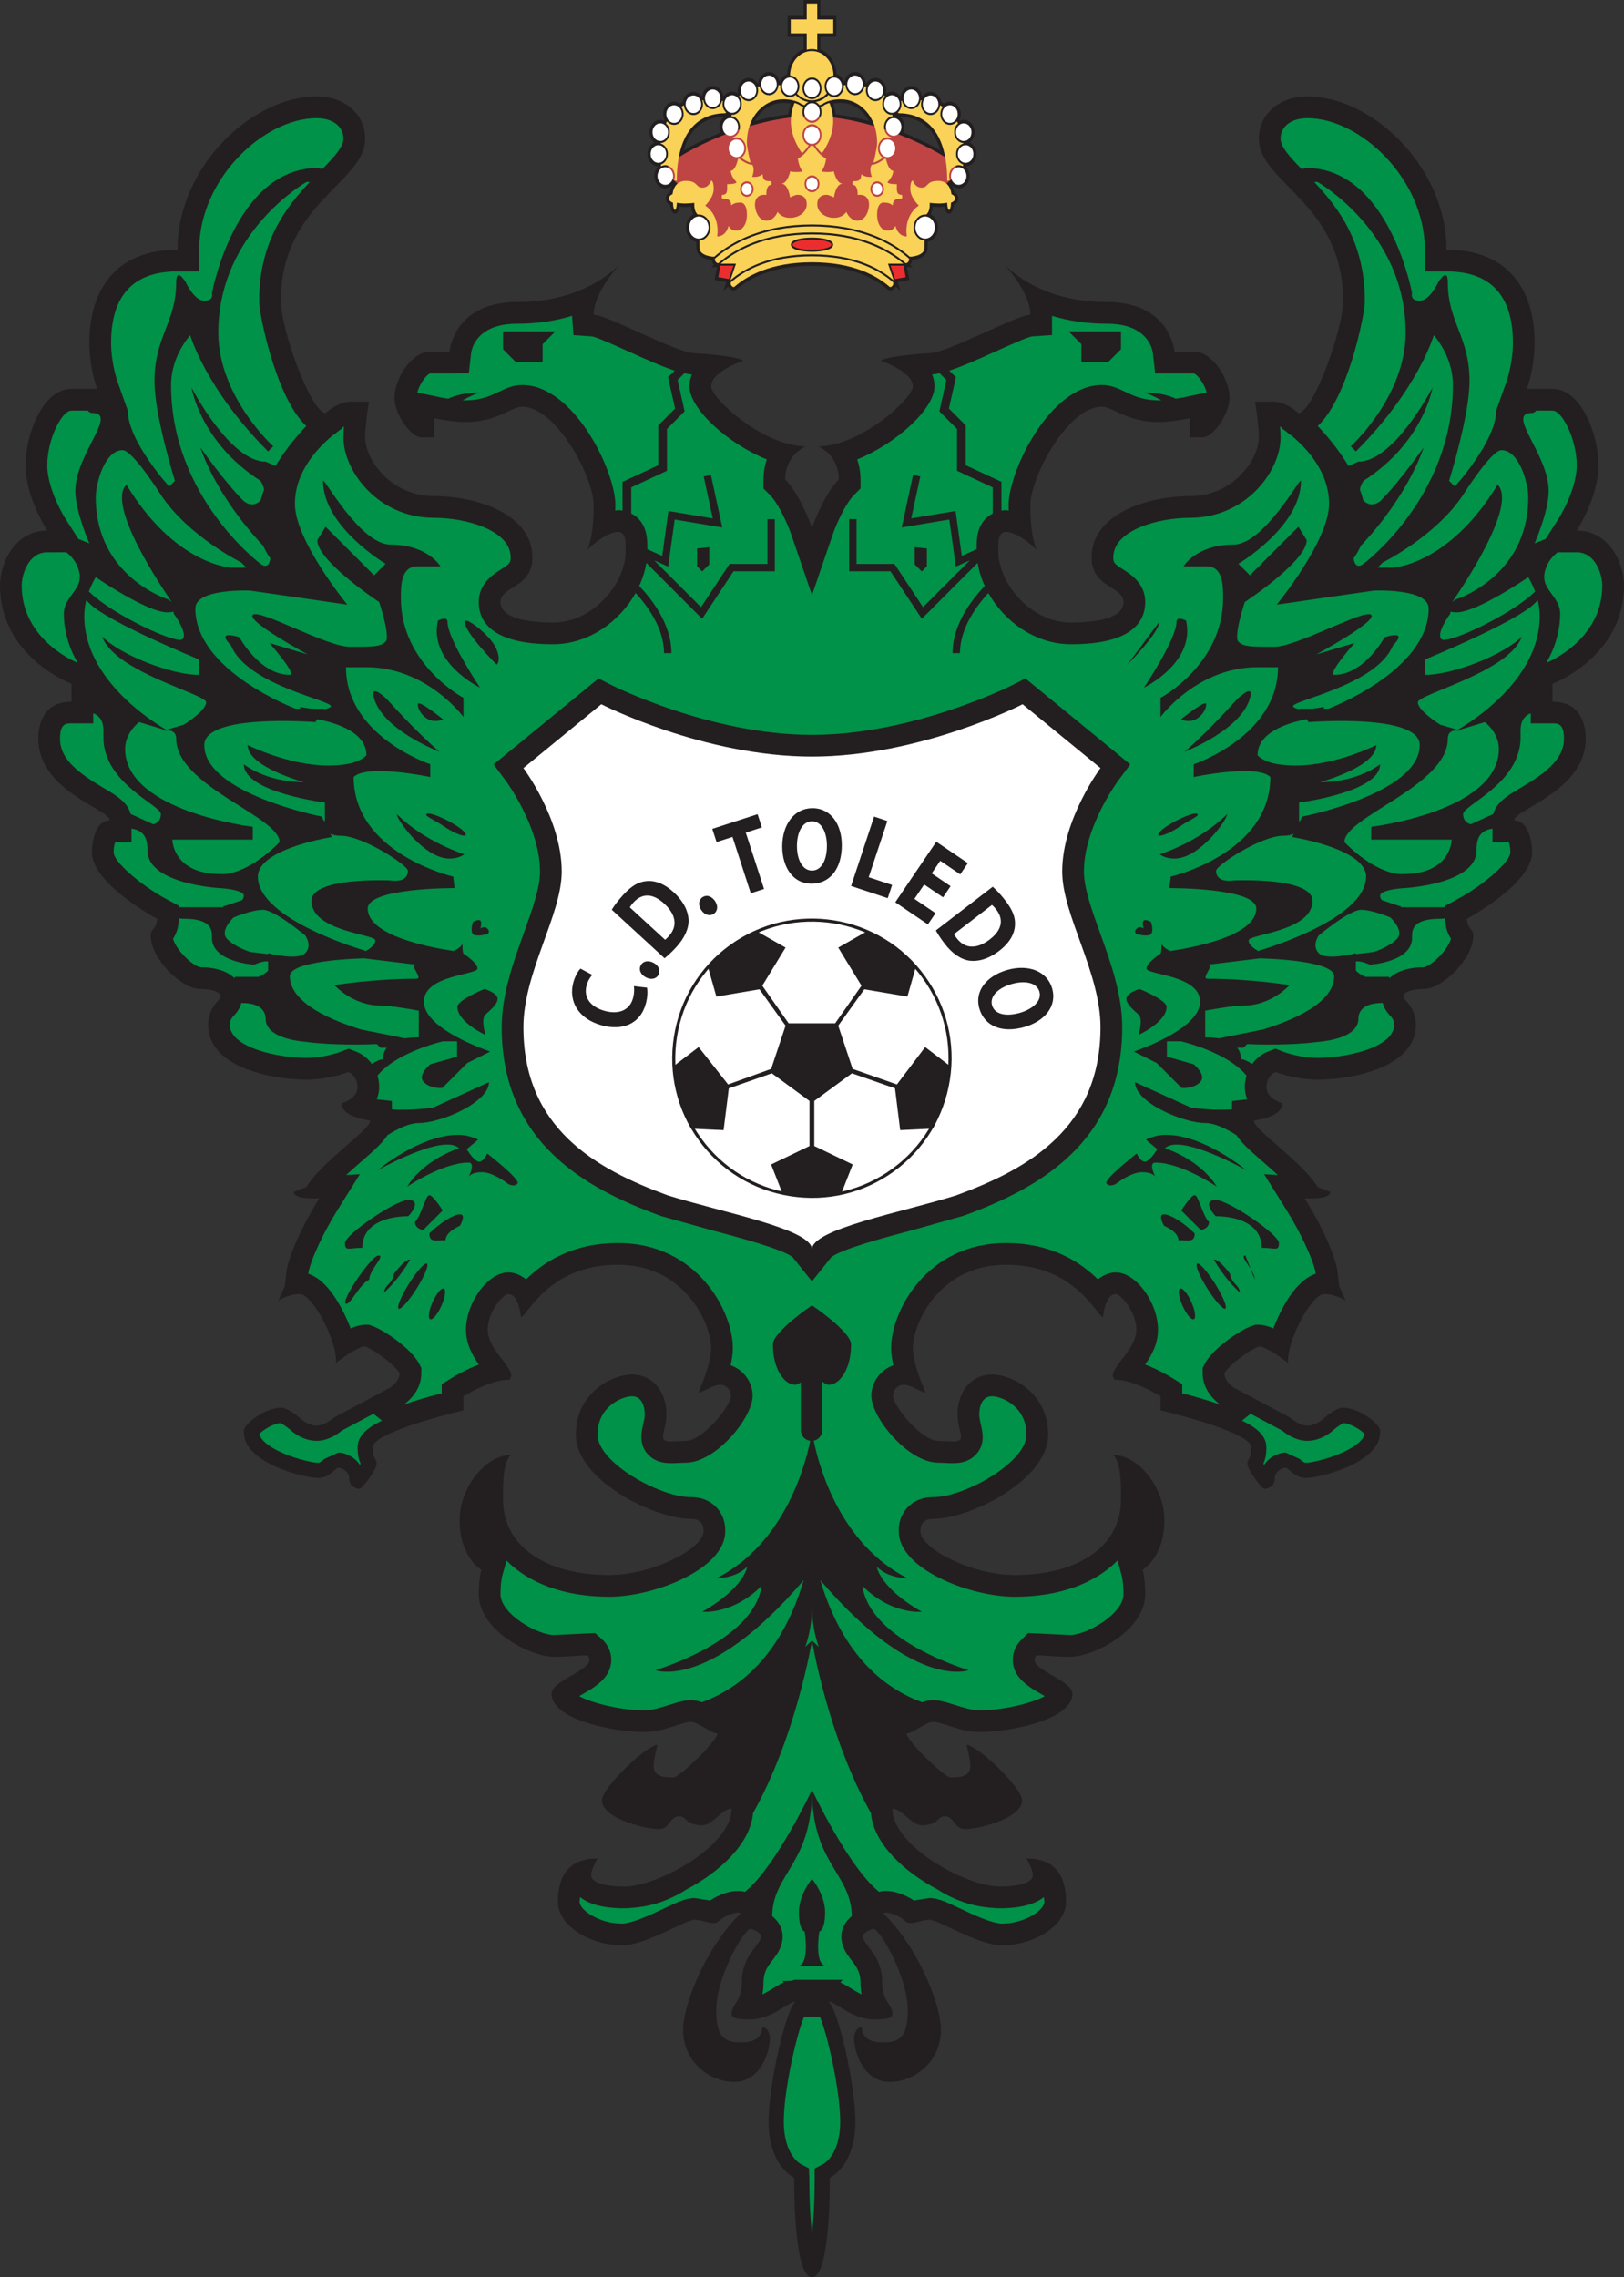 <?xml version="1.0" encoding="UTF-8"?>
<svg xmlns="http://www.w3.org/2000/svg" xmlns:xlink="http://www.w3.org/1999/xlink" width="407.04pt" height="570.74pt" viewBox="0 0 407.04 570.74" version="1.1">
<rect x="0" y="0" width="407.04" height="570.74" fill="#333333" stroke="none"/>
<defs>
<clipPath id="clip1">
  <path d="M 0 24 L 407.039 24 L 407.039 570.738 L 0 570.738 Z M 0 24 "/>
</clipPath>
</defs>
<g id="surface1">
<g clip-path="url(#clip1)" clip-rule="nonzero">
<path style=" stroke:none;fill-rule:nonzero;fill:rgb(13.699%,12.199%,12.5%);fill-opacity:1;" d="M 203.52 132.34 C 203.52 132.34 206.316 124.102 210.238 120.18 C 210.238 114.02 205.117 111.859 205.117 111.859 C 215.68 111.859 228.797 99.859 228.797 96.82 C 228.797 93.141 220.797 90.422 220.797 90.422 C 222.039 89.18 232.961 88.5 232.961 88.5 C 237.52 88.5 254.801 78.898 258.238 78.898 C 258.238 72.98 251.52 66.102 251.52 66.102 C 254.918 69.5 262.961 75.699 277.438 75.699 C 293.438 75.699 294.398 88.18 294.398 88.18 L 299.52 88.18 C 303.758 88.18 308.156 94.82 308.156 99.699 C 308.156 103.859 304 109.621 301.438 109.621 L 298.238 109.621 L 298.238 104.82 C 298.238 104.82 293.68 105.777 290.559 105.777 C 282.16 105.777 279.039 101.938 276.16 101.938 C 267.52 101.938 258.238 119.777 258.238 126.578 C 258.238 134.898 259.84 137.777 259.84 137.777 C 259.84 137.777 255.277 133.301 252.16 133.301 C 250 133.301 250.238 136.098 250.238 138.422 C 250.238 145.699 257.918 156.02 268.477 156.02 C 275.918 156.02 281.598 154.578 281.598 150.898 C 281.598 146.898 273.598 147.379 273.598 139.699 C 273.598 128.898 287.438 124.34 298.238 124.34 C 309.277 124.34 315.52 114.98 315.52 109.621 C 315.52 106.422 314.559 100.66 314.559 100.66 C 314.559 100.66 317.68 100.66 319.039 100.66 C 322.477 100.66 325.438 103.539 325.438 103.539 C 328.961 103.539 336.637 82.82 336.637 75.379 C 336.637 50.898 315.52 45.859 315.52 34.738 C 315.52 28.898 320.32 24.18 327.68 24.18 C 344.078 24.18 362.559 42.02 362.559 62.578 C 377.68 62.578 384.637 72.262 384.637 85.938 C 384.637 92.18 382.719 97.461 382.719 97.461 L 389.117 97.461 C 396.398 97.461 400.637 108.98 400.637 116.66 C 400.637 124.578 395.199 132.98 395.199 132.98 C 403.359 132.98 407.039 141.141 407.039 146.738 C 407.039 164.66 389.117 171.379 389.117 171.379 L 389.117 175.859 C 395.758 175.859 397.438 180.98 397.438 185.141 C 397.438 198.262 379.52 202.82 379.52 205.621 C 382.719 205.621 383.996 210.02 383.996 213.617 C 383.996 221.539 367.676 230.262 367.676 230.262 C 367.676 232.711 369.277 232.82 369.277 234.422 C 369.277 240.262 361.598 247.859 356.801 247.859 C 354.16 247.859 350.277 248.699 352.316 250.738 C 353.277 251.699 354.879 253.785 354.879 256.82 C 354.879 267.859 338.078 270.578 330.238 270.578 C 324.559 270.578 319.676 268.66 319.676 268.66 C 319.676 268.66 317.438 269.539 317.438 272.5 C 317.438 275.461 321.438 276.5 321.438 276.5 C 321.438 280.098 314.238 280.82 314.238 280.82 C 314.238 283.219 326.438 291.141 330.238 297.461 L 333.438 298.742 C 333.438 300.738 327.039 300.34 327.039 300.34 C 327.039 300.34 335.359 313.621 335.359 320.18 L 335.68 322.422 L 337.277 325.941 C 337.277 325.941 334.719 324.34 331.84 324.34 C 329.84 324.34 326.559 329.141 324.477 334.262 C 322.398 339.383 322.879 341.621 322.879 341.621 C 322.879 341.621 317.68 337.461 315.52 337.461 C 313.359 338.176 307.918 342.18 306.879 344.18 C 306.879 346.18 309.117 347.699 309.117 347.699 L 323.52 355.383 C 323.52 355.383 325.598 357.301 327.68 357.301 C 329.758 357.301 331.52 355.699 331.52 355.699 C 331.52 355.699 334.66 352.82 336.637 352.82 C 340.539 352.82 345.918 356.84 345.918 358.578 C 346.359 366.801 330.277 370.422 327.355 370.422 C 324.438 370.422 322.961 367.859 322.238 367.859 C 321.52 367.859 319.52 368.598 319.52 370.582 C 319.52 372.562 317.68 373.141 316.961 373.141 C 316.238 373.141 312.637 368.301 312.637 366.898 C 312.637 365.504 313.598 365.777 313.598 362.738 C 313.598 358.762 290.879 353.461 290.879 353.461 L 290.879 349.941 C 290.879 349.941 284.238 345.781 279.355 345.781 C 277 343.422 284.801 338.738 284.801 333.301 C 284.801 328.578 280.797 324.34 279.68 324.34 C 276.879 324.34 276.477 330.102 276.477 330.102 C 275.039 330.102 269.758 316.98 252.16 316.98 C 235.117 316.98 228.797 332.098 228.797 337.781 C 228.797 342.102 232 348.98 232 348.98 C 230.879 348.98 228.316 347.059 226.559 347.059 C 224.801 347.059 223.84 348.582 223.84 349.781 C 223.84 352.5 231.039 361.141 235.195 361.141 C 237.758 361.141 239.879 361.578 240.637 360.82 C 241.398 360.059 239.996 357.539 239.996 354.422 C 239.996 348.98 243.277 344.5 248.637 344.5 C 253.918 344.5 262.719 349.301 262.719 359.539 C 262.719 370.898 243.117 380.66 233.918 380.66 C 230.238 380.66 230.719 383.859 230.719 383.859 C 230.719 388.098 243.52 394.742 254.398 394.742 C 270.078 394.742 280.961 387.617 280.961 375.859 C 280.961 372.5 281.117 366.738 279.039 364.66 C 285.277 364.66 291.84 372.738 291.84 380.98 C 291.84 390.34 286.398 393.461 286.398 393.461 C 286.398 393.461 287.039 395.621 287.039 399.539 C 287.039 408.5 274.316 415.219 268.16 415.219 C 264.477 415.219 259.84 414.82 259.84 414.82 C 256.559 418.102 268.797 420.82 268.797 424.5 C 268.797 430.977 253.277 434.102 245.438 434.102 C 241.039 434.102 235.84 431.539 233.918 431.539 C 232 431.539 228.957 434.418 227.199 434.418 C 227.199 436.18 236.637 445.461 238.238 445.461 C 240.879 445.461 243.199 445.301 243.199 442.422 C 243.199 440.902 242.238 437.301 242.238 437.301 C 244.879 437.301 256.16 447.941 256.16 451.219 C 256.16 455.777 245.277 458.418 241.918 458.418 C 239.039 458.418 239.277 455.223 236.801 455.223 C 234.801 455.223 235.277 457.461 231.039 457.461 C 228.398 457.461 226.16 453.301 223.676 453.301 C 223.676 462.738 242.238 472.82 250.559 472.82 C 255.117 472.82 258.879 471.941 258.879 469.941 C 258.879 468.5 257.277 465.781 257.277 465.781 C 264.238 465.781 267.199 469.859 267.199 476.66 C 267.199 482.82 258.797 487.539 251.199 487.539 C 245.039 487.539 235.359 481.141 232.961 481.141 C 230.559 481.141 228.199 482.777 226.879 481.461 C 225.559 480.141 222.117 478.859 221.438 479.539 C 230.758 488.859 235.84 502.977 235.84 508.66 C 235.84 517.059 228.797 521.777 223.039 521.777 C 216.559 521.777 214.078 514.418 214.078 510.898 C 214.078 509.223 214.961 508.02 215.996 508.02 C 215.996 509.781 217.039 511.859 221.117 511.859 C 225.039 511.859 227.52 511.059 227.52 503.859 C 227.52 495.301 220.477 483.379 218.879 483.379 C 218.879 483.379 216.316 484.098 216.316 485.301 C 216.316 487.539 221.117 489.859 221.117 496.82 C 221.117 501.777 223.676 502.098 223.676 504.82 C 223.676 506.098 221.039 506.102 218.879 506.102 C 213.68 506.102 209.277 501.617 207.68 501.617 C 210.316 504.258 214.398 522.898 214.398 531.699 C 214.398 542.898 208 545.781 208 545.781 C 208 552.98 207.52 570.738 203.52 570.738 C 199.52 570.738 199.039 552.98 199.039 545.781 C 199.039 545.781 192.641 542.898 192.641 531.699 C 192.641 522.898 196.719 504.258 199.359 501.617 C 197.762 501.617 193.359 506.102 188.16 506.102 C 186 506.102 183.359 506.098 183.359 504.82 C 183.359 502.098 185.922 501.777 185.922 496.82 C 185.922 489.859 190.719 487.539 190.719 485.301 C 190.719 484.098 188.16 483.379 188.16 483.379 C 186.559 483.379 179.52 495.301 179.52 503.859 C 179.52 511.059 182 511.859 185.922 511.859 C 190 511.859 191.039 509.781 191.039 508.02 C 192.078 508.02 192.961 509.223 192.961 510.898 C 192.961 514.418 190.48 521.777 184 521.777 C 178.238 521.777 171.199 517.059 171.199 508.66 C 171.199 502.977 176.277 488.859 185.602 479.539 C 184.918 478.859 181.48 480.141 180.16 481.461 C 178.84 482.777 176.48 481.141 174.078 481.141 C 171.68 481.141 162 487.539 155.84 487.539 C 148.238 487.539 139.84 482.82 139.84 476.66 C 139.84 469.859 142.801 465.781 149.762 465.781 C 149.762 465.781 148.16 468.5 148.16 469.941 C 148.16 471.941 151.922 472.82 156.48 472.82 C 164.801 472.82 183.359 462.738 183.359 453.301 C 180.879 453.301 178.641 457.461 176 457.461 C 171.762 457.461 172.238 455.223 170.238 455.223 C 167.762 455.223 168 458.418 165.121 458.418 C 161.762 458.418 150.879 455.777 150.879 451.219 C 150.879 447.941 162.16 437.301 164.801 437.301 C 164.801 437.301 163.84 440.902 163.84 442.422 C 163.84 445.301 166.16 445.461 168.801 445.461 C 170.402 445.461 179.84 436.18 179.84 434.418 C 178.082 434.418 175.039 431.539 173.121 431.539 C 171.199 431.539 165.996 434.102 161.602 434.102 C 153.762 434.102 138.238 430.977 138.238 424.5 C 138.238 420.82 150.48 418.102 147.199 414.82 C 147.199 414.82 142.562 415.219 138.879 415.219 C 132.723 415.219 120 408.5 120 399.539 C 120 395.621 120.641 393.461 120.641 393.461 C 120.641 393.461 115.199 390.34 115.199 380.98 C 115.199 372.738 121.762 364.66 128 364.66 C 125.922 366.738 126.078 372.5 126.078 375.859 C 126.078 387.617 136.961 394.742 152.641 394.742 C 163.52 394.742 176.32 388.098 176.32 383.859 C 176.32 383.859 176.797 380.66 173.121 380.66 C 163.922 380.66 144.32 370.898 144.32 359.539 C 144.32 349.301 153.121 344.5 158.398 344.5 C 163.762 344.5 167.039 348.98 167.039 354.422 C 167.039 357.539 165.641 360.059 166.398 360.82 C 167.16 361.578 169.281 361.141 171.84 361.141 C 176 361.141 183.199 352.5 183.199 349.781 C 183.199 348.582 182.238 347.059 180.48 347.059 C 178.719 347.059 176.16 348.98 175.039 348.98 C 175.039 348.98 178.238 342.102 178.238 337.781 C 178.238 332.098 171.922 316.98 154.879 316.98 C 137.281 316.98 132 330.102 130.559 330.102 C 130.559 330.102 130.16 324.34 127.359 324.34 C 126.242 324.34 122.238 328.578 122.238 333.301 C 122.238 338.738 130.039 343.422 127.68 345.781 C 122.801 345.781 116.16 349.941 116.16 349.941 L 116.16 353.461 C 116.16 353.461 93.441 358.762 93.441 362.738 C 93.441 365.777 94.398 365.504 94.398 366.898 C 94.398 368.301 90.801 373.141 90.078 373.141 C 89.359 373.141 87.52 372.562 87.52 370.582 C 87.52 368.598 85.52 367.859 84.801 367.859 C 84.078 367.859 82.602 370.422 79.68 370.422 C 76.762 370.422 60.68 366.801 61.121 358.578 C 61.121 356.84 66.5 352.82 70.398 352.82 C 72.379 352.82 75.52 355.699 75.52 355.699 C 75.52 355.699 77.281 357.301 79.359 357.301 C 81.441 357.301 83.52 355.383 83.52 355.383 L 97.918 347.699 C 97.918 347.699 100.16 346.18 100.16 344.18 C 99.121 342.18 93.68 338.176 91.52 337.461 C 89.359 337.461 84.16 341.621 84.16 341.621 C 84.16 341.621 84.641 339.383 82.559 334.262 C 80.48 329.141 77.199 324.34 75.199 324.34 C 72.32 324.34 69.762 325.941 69.762 325.941 L 71.359 322.422 L 71.68 320.18 C 71.68 313.621 80 300.34 80 300.34 C 80 300.34 73.602 300.738 73.602 298.742 L 76.801 297.461 C 80.598 291.141 92.801 283.219 92.801 280.82 C 92.801 280.82 85.602 280.098 85.602 276.5 C 85.602 276.5 89.598 275.461 89.598 272.5 C 89.598 269.539 87.359 268.66 87.359 268.66 C 87.359 268.66 82.48 270.578 76.801 270.578 C 68.961 270.578 52.16 267.859 52.16 256.82 C 52.16 253.785 53.762 251.699 54.719 250.738 C 56.762 248.699 52.879 247.859 50.238 247.859 C 45.441 247.859 37.762 240.262 37.762 234.422 C 37.762 232.82 39.359 232.711 39.359 230.262 C 39.359 230.262 23.039 221.539 23.039 213.617 C 23.039 210.02 24.32 205.621 27.52 205.621 C 27.52 202.82 9.602 198.262 9.602 185.141 C 9.602 180.98 11.281 175.859 17.922 175.859 L 17.922 171.379 C 17.922 171.379 0 164.66 0 146.738 C 0 141.141 3.68 132.98 11.84 132.98 C 11.84 132.98 6.398 124.578 6.398 116.66 C 6.398 108.98 10.641 97.461 17.922 97.461 L 24.32 97.461 C 24.32 97.461 22.398 92.18 22.398 85.938 C 22.398 72.262 29.359 62.578 44.48 62.578 C 44.48 42.02 62.961 24.18 79.359 24.18 C 86.719 24.18 91.52 28.898 91.52 34.738 C 91.52 45.859 70.398 50.898 70.398 75.379 C 70.398 82.82 78.078 103.539 81.602 103.539 C 81.602 103.539 84.559 100.66 88 100.66 C 89.359 100.66 92.48 100.66 92.48 100.66 C 92.48 100.66 91.52 106.422 91.52 109.621 C 91.52 114.98 97.762 124.34 108.801 124.34 C 119.602 124.34 133.441 128.898 133.441 139.699 C 133.441 147.379 125.441 146.898 125.441 150.898 C 125.441 154.578 131.121 156.02 138.559 156.02 C 149.121 156.02 156.801 145.699 156.801 138.422 C 156.801 136.098 157.039 133.301 154.879 133.301 C 151.762 133.301 147.199 137.777 147.199 137.777 C 147.199 137.777 148.801 134.898 148.801 126.578 C 148.801 119.777 139.52 101.938 130.879 101.938 C 128 101.938 124.879 105.777 116.48 105.777 C 113.359 105.777 108.801 104.82 108.801 104.82 L 108.801 109.621 L 105.602 109.621 C 103.039 109.621 98.879 103.859 98.879 99.699 C 98.879 94.82 103.281 88.18 107.52 88.18 L 112.641 88.18 C 112.641 88.18 113.602 75.699 129.602 75.699 C 144.078 75.699 152.121 69.5 155.52 66.102 C 155.52 66.102 148.801 72.98 148.801 78.898 C 152.238 78.898 169.52 88.5 174.078 88.5 C 174.078 88.5 184.996 89.18 186.238 90.422 C 186.238 90.422 178.238 93.141 178.238 96.82 C 178.238 99.859 191.359 111.859 201.922 111.859 C 201.922 111.859 196.801 114.02 196.801 120.18 C 200.723 124.102 203.52 132.34 203.52 132.34 "/>
</g>
<path style=" stroke:none;fill-rule:nonzero;fill:rgb(0%,57.3%,28.2%);fill-opacity:1;" d="M 201.539 505.43 C 199.602 509.941 196.449 524.016 196.449 531.699 C 196.449 540.035 200.523 542.262 200.699 542.352 L 202.742 543.422 L 202.852 545.781 C 202.852 551.785 203.133 556.43 203.52 559.93 C 203.906 556.43 204.188 551.785 204.188 545.781 L 204.188 543.477 L 206.34 542.352 C 206.512 542.262 210.59 540.035 210.59 531.699 C 210.59 524.016 207.438 509.941 205.5 505.43 C 203.969 505.43 203.07 505.43 201.539 505.43 "/>
<path style=" stroke:none;fill-rule:nonzero;fill:rgb(0%,57.3%,28.2%);fill-opacity:1;" d="M 85.633 358.57 C 84.641 359.398 82.258 361.109 79.359 361.109 C 75.977 361.109 73.434 358.949 72.957 358.52 C 72.059 357.703 70.801 356.855 70.242 356.664 C 68.559 356.754 66.008 358.336 65.031 359.355 C 65.129 359.844 65.336 360.375 65.977 361.059 C 69.266 364.551 77.852 366.598 79.68 366.609 C 80.168 366.609 80.617 366.246 81.301 365.648 L 84.801 364.051 C 86.645 364.051 88.883 365.164 90.203 367.137 C 90.277 367.012 90.309 366.934 90.371 366.82 C 89.961 365.891 89.629 364.707 89.629 362.738 C 89.629 359.891 91.949 357.871 95.742 356.047 C 94.68 355.195 94.316 354.902 93.598 354.324 C 90.945 355.738 86.102 358.32 85.633 358.57 Z M 91.332 370.582 C 91.332 370.578 91.309 370.453 91.266 370.293 C 91.27 370.398 91.332 370.473 91.332 370.582 "/>
<path style=" stroke:none;fill-rule:nonzero;fill:rgb(0%,57.3%,28.2%);fill-opacity:1;" d="M 313.441 354.324 C 312.723 354.902 312.355 355.195 311.297 356.047 C 315.09 357.871 317.41 359.891 317.41 362.738 C 317.41 364.707 317.078 365.891 316.664 366.82 C 316.727 366.934 316.758 367.012 316.836 367.137 C 318.156 365.164 320.395 364.051 322.238 364.051 L 325.738 365.648 C 326.422 366.246 326.871 366.609 327.355 366.609 C 329.184 366.598 337.773 364.551 341.059 361.059 C 341.703 360.375 341.91 359.844 342.004 359.355 C 341.031 358.336 338.477 356.754 336.797 356.664 C 336.234 356.855 334.98 357.703 334.082 358.52 C 333.605 358.949 331.059 361.109 327.68 361.109 C 324.781 361.109 322.398 359.398 321.402 358.57 C 320.934 358.32 316.094 355.738 313.441 354.324 Z M 315.773 370.293 C 315.727 370.453 315.711 370.578 315.711 370.582 C 315.711 370.473 315.77 370.398 315.773 370.293 "/>
<path style=" stroke:none;fill-rule:nonzero;fill:rgb(0%,57.3%,28.2%);fill-opacity:1;" d="M 196.164 485.301 C 196.164 487.953 194.746 489.805 193.609 491.289 C 192.402 492.863 191.363 494.223 191.363 496.82 C 191.363 497.965 191.25 498.945 191.082 499.836 C 192.035 499.379 192.977 498.805 193.82 498.289 C 194.688 497.75 195.535 497.234 196.426 496.844 C 196.402 496.816 196.113 496.48 196.113 496.48 C 196.113 496.48 197.609 496.441 198.254 496.426 C 198.629 496.355 198.957 496.176 199.359 496.176 L 211.203 496.176 C 211.203 496.176 210.703 496.758 210.625 496.852 C 211.508 497.242 212.352 497.754 213.223 498.289 C 214.059 498.805 215.004 499.379 215.953 499.836 C 215.789 498.945 215.676 497.965 215.676 496.82 C 215.676 494.223 214.633 492.863 213.43 491.289 C 212.289 489.805 210.875 487.953 210.875 485.301 C 210.875 483.309 211.867 481.559 213.504 480.215 C 213.324 469.43 203.52 467.133 203.52 448.578 C 203.52 467.133 193.715 469.43 193.535 480.215 C 195.172 481.559 196.164 483.309 196.164 485.301 Z M 201.68 484.098 C 201.68 484.098 200.238 483.859 200.238 479.301 C 200.238 474.738 203.52 470.898 203.52 470.898 C 203.52 470.898 206.801 474.738 206.801 479.301 C 206.801 483.859 205.359 484.098 205.359 484.098 C 205.359 484.098 203.918 492.738 207.277 492.738 L 199.762 492.738 C 203.121 492.738 201.68 484.098 201.68 484.098 "/>
<path style=" stroke:none;fill-rule:nonzero;fill:rgb(0%,57.3%,28.2%);fill-opacity:1;" d="M 261.633 475.465 C 259.648 477.055 256.289 478.262 250.559 478.262 C 249.984 478.262 249.371 478.223 248.738 478.156 C 243.633 477.828 239.047 476.164 234.941 473.523 C 226.652 469.129 218.965 462.125 218.289 454.398 C 207.441 435.105 203.52 411.141 203.52 411.141 C 203.52 411.141 199.598 435.109 188.746 454.402 C 188.07 462.125 180.387 469.129 172.098 473.523 C 167.992 476.164 163.406 477.828 158.301 478.156 C 157.668 478.223 157.055 478.262 156.48 478.262 C 150.746 478.262 147.391 477.055 145.406 475.465 C 145.371 475.883 145.281 476.152 145.281 476.66 C 145.281 478.707 150.219 482.098 155.84 482.098 C 158.41 482.098 163.199 479.832 166.371 478.332 C 169.84 476.691 171.934 475.695 174.078 475.695 C 174.078 475.695 177.684 476.262 177.969 476.309 C 180.23 474.801 183.73 473.367 186.719 474.137 C 194.566 467.758 203.52 448.578 203.52 448.578 C 203.52 448.578 212.473 467.758 220.32 474.137 C 223.305 473.367 226.809 474.805 229.07 476.309 C 229.352 476.262 232.961 475.695 232.961 475.695 C 235.102 475.695 237.199 476.691 240.664 478.332 C 243.84 479.832 248.629 482.098 251.199 482.098 C 256.82 482.098 261.754 478.707 261.754 476.66 C 261.754 476.152 261.664 475.883 261.633 475.465 "/>
<path style=" stroke:none;fill-rule:nonzero;fill:rgb(0%,57.3%,28.2%);fill-opacity:1;" d="M 203.52 402.262 C 203.52 406.32 202.895 409.762 201.848 412.719 L 203.52 411.141 L 205.227 412.754 C 204.156 409.789 203.52 406.34 203.52 402.262 "/>
<path style=" stroke:none;fill-rule:nonzero;fill:rgb(0%,57.3%,28.2%);fill-opacity:1;" d="M 344.32 148.02 L 319.996 151.539 C 319.996 151.539 333.117 135.539 333.117 126.262 C 333.117 117.887 326.883 111.73 323.465 108.98 L 323.297 108.98 L 322.461 108.203 C 321.738 107.668 321.277 107.379 321.277 107.379 L 321.113 107.062 C 321.016 107 320.922 106.938 320.824 106.875 C 320.902 107.84 320.965 108.793 320.965 109.621 C 320.965 118.039 312.316 129.781 298.238 129.781 C 290.266 129.781 279.039 132.859 279.039 139.699 C 279.039 141.027 279.27 141.309 281.469 142.699 C 283.414 143.934 287.039 146.227 287.039 150.898 C 287.039 155.719 283.82 161.461 268.477 161.461 C 259.371 161.461 251.688 155.684 247.727 148.629 C 245.105 151.453 240.602 157.242 240.602 163.699 L 238.754 163.699 C 238.754 156.129 244.117 149.656 246.828 146.863 C 245.957 144.969 245.344 143.016 245.051 141.074 L 231.051 155.074 C 231.051 155.074 223.691 143.953 223.18 143.184 C 222.285 143.184 212.832 143.184 212.832 143.184 L 212.832 130.098 L 214.684 130.098 C 214.684 130.098 214.684 139.754 214.684 141.336 C 216.203 141.336 224.176 141.336 224.176 141.336 C 224.176 141.336 230.293 150.578 231.344 152.164 C 232.328 151.18 238.93 144.578 243.055 140.457 L 239.57 142.004 C 239.57 142.004 238.152 131.797 237.934 130.207 C 236.352 130.473 226.008 132.195 226.008 132.195 L 228.852 119.023 L 230.66 119.414 C 230.66 119.414 228.844 127.824 228.391 129.922 C 230.488 129.574 239.504 128.07 239.504 128.07 C 239.504 128.07 240.797 137.367 241.066 139.316 C 241.805 138.988 243.316 138.312 244.789 137.656 C 244.77 135.34 244.797 132.246 247.105 129.914 C 247.613 129.406 248.203 129.016 248.828 128.691 C 248.828 126.363 248.828 122.914 248.828 122.152 C 247.738 121.648 239.871 117.992 239.871 117.992 C 239.871 117.992 239.871 108.336 239.871 107.512 C 239.32 106.965 235.445 103.086 235.445 103.086 C 235.445 103.086 236.98 96.246 237.203 95.246 C 236.949 94.988 236.273 94.312 235.516 93.555 C 234.844 93.699 234.203 93.809 233.625 93.852 C 233.98 94.77 234.242 95.738 234.242 96.82 C 234.242 102.387 224.758 111.133 214.836 115.148 C 215.355 116.629 215.68 118.301 215.68 120.18 L 215.68 122.434 L 214.086 124.027 C 211.902 126.211 209.605 131.359 208.672 134.094 L 203.52 149.152 L 198.367 134.094 C 197.434 131.363 195.137 126.215 192.953 124.027 L 191.359 122.434 L 191.359 120.18 C 191.359 118.301 191.68 116.629 192.203 115.148 C 182.277 111.133 172.797 102.387 172.797 96.82 C 172.797 95.738 173.055 94.77 173.414 93.852 C 172.832 93.809 172.191 93.699 171.523 93.555 C 170.766 94.312 170.09 94.988 169.836 95.246 C 170.059 96.246 171.594 103.086 171.594 103.086 C 171.594 103.086 167.715 106.965 167.168 107.512 C 167.168 108.336 167.168 117.992 167.168 117.992 C 167.168 117.992 159.297 121.648 158.211 122.152 C 158.211 122.914 158.211 126.363 158.211 128.688 C 158.836 129.016 159.426 129.406 159.93 129.914 C 162.238 132.246 162.266 135.344 162.246 137.656 C 163.723 138.312 165.234 138.988 165.973 139.316 C 166.242 137.367 167.535 128.07 167.535 128.07 C 167.535 128.07 176.551 129.574 178.648 129.922 C 178.191 127.824 176.375 119.414 176.375 119.414 L 178.184 119.023 L 181.031 132.195 C 181.031 132.195 170.688 130.473 169.105 130.207 C 168.887 131.797 167.469 142.004 167.469 142.004 L 163.984 140.457 C 168.109 144.578 174.711 151.18 175.695 152.164 C 176.746 150.578 182.863 141.336 182.863 141.336 C 182.863 141.336 190.832 141.336 192.355 141.336 C 192.355 139.754 192.355 130.098 192.355 130.098 L 194.203 130.098 L 194.203 143.184 C 194.203 143.184 184.754 143.184 183.855 143.184 C 183.348 143.953 175.984 155.074 175.984 155.074 L 161.988 141.074 C 161.691 143.016 161.078 144.969 160.207 146.863 C 162.922 149.656 168.285 156.129 168.285 163.699 L 166.434 163.699 C 166.434 157.238 161.93 151.453 159.312 148.629 C 155.352 155.684 147.668 161.461 138.559 161.461 C 123.219 161.461 119.996 155.719 119.996 150.898 C 119.996 146.227 123.621 143.934 125.57 142.699 C 127.77 141.309 127.996 141.027 127.996 139.699 C 127.996 132.859 116.77 129.781 108.801 129.781 C 94.723 129.781 86.078 118.039 86.078 109.621 C 86.078 108.793 86.137 107.84 86.215 106.875 C 86.117 106.938 86.023 107 85.926 107.062 L 85.762 107.379 C 85.762 107.379 85.297 107.672 84.57 108.211 L 83.785 108.938 L 83.629 108.941 C 80.219 111.668 73.918 117.848 73.918 126.262 C 73.918 135.539 87.039 151.539 87.039 151.539 L 62.719 148.02 C 62.719 148.02 48.961 147.383 48.961 152.5 C 48.961 168.18 74.082 177.617 74.082 177.617 L 75.262 177.617 L 75.199 177.141 C 75.199 177.141 76.465 177.43 77.984 177.617 L 81.281 177.617 L 81.207 177.73 C 81.93 177.652 82.539 177.477 82.879 177.141 C 84.32 175.699 62.082 172.02 57.918 161.777 C 53.758 157.617 60 159.699 60 159.699 C 60 159.699 65.09 169.141 72.641 169.141 C 74.559 169.141 67.52 161.141 67.52 161.141 L 77.121 164.02 C 77.121 164.02 61.758 155.699 63.359 154.098 C 64.961 152.496 81.918 162.102 87.68 162.102 C 93.441 162.102 95.359 162.102 96.641 160.82 C 97.918 159.539 95.039 150.898 95.039 150.898 C 95.039 150.898 79.52 140.66 79.52 135.379 L 81.602 132.02 L 93.762 144.18 L 96.641 141.301 C 96.641 141.301 80.961 132.02 80.961 120.5 C 80.961 119.219 90.195 136.5 97.918 136.5 C 107.199 136.5 110.398 141.941 110.398 141.941 C 110.398 141.941 108.801 141.941 104.641 141.941 C 100.48 141.941 100.48 146.738 100.48 149.938 C 100.48 166.578 116.16 174.898 116.16 174.898 L 116.16 179.699 C 116.16 179.699 107.047 167.219 91.84 167.219 C 89.281 167.219 86.719 167.219 86.719 167.219 C 86.719 184.5 107.84 191.539 107.84 191.539 L 107.84 194.738 C 107.84 194.738 92 191.379 88.641 194.738 C 88.641 213.941 113.602 219.699 113.602 219.699 L 113.918 222.578 C 113.918 222.578 92.16 222.469 92.16 227.699 C 92.16 234.598 108.211 237.535 113.695 238.34 C 114.574 237.969 115.402 237.43 115.922 236.578 C 115.922 237.359 115.867 238.152 116.133 238.98 C 117.285 239.762 119.68 241.523 119.68 242.738 C 119.68 244.34 106.238 244.34 106.238 251.059 C 106.238 258.102 122.879 263.539 122.879 263.539 L 117.121 266.418 L 110.879 272.66 C 110.879 272.66 108 272.98 106.238 271.219 C 104.48 269.461 107.84 266.738 107.84 266.738 L 114.559 264.82 L 114.559 260.98 L 111.039 260.98 C 111.039 260.98 99.473 263.594 94.613 269.578 C 94.879 270.477 95.043 271.445 95.043 272.5 C 95.043 273.602 94.777 274.59 94.422 275.523 C 95.715 275.66 98.219 275.934 98.219 275.934 L 98.227 278.031 C 102.816 278.402 108.48 277.621 108.48 277.621 L 122.559 271.219 C 122.559 276.34 110.402 281.461 104.961 281.461 C 102.723 281.461 99.938 282.727 97.121 284.496 C 95.867 286.492 93.586 288.48 90.395 291.258 C 89.23 292.27 87.98 293.375 86.762 294.492 C 88.27 294.402 90.191 294.289 90.191 294.289 L 84.613 303.227 C 81.32 308.492 77.82 315.691 77.242 319.238 C 82.246 320.812 85.816 327.816 87.602 332.211 C 87.707 332.473 87.766 332.684 87.863 332.934 C 89.207 332.379 90.453 332.016 91.52 332.016 L 92.402 332.016 L 93.238 332.297 C 96.367 333.336 103.156 338.148 104.988 341.668 L 105.602 342.848 L 105.602 344.18 C 105.602 348.574 102.227 351.297 101.203 352.027 C 103.824 351.113 106.941 350.164 110.719 349.195 C 110.719 348.352 110.719 346.926 110.719 346.926 L 113.27 345.328 C 114.043 344.844 116.727 343.25 120.023 341.992 C 118.383 339.664 116.797 336.785 116.797 333.301 C 116.797 326.438 122.324 318.898 127.359 318.898 C 129.098 318.898 130.555 319.621 131.852 320.645 C 136.133 316.453 143.32 311.539 154.879 311.539 C 174.984 311.539 183.684 328.914 183.684 337.781 C 183.684 339.176 183.457 340.688 183.125 342.18 C 186.551 343.367 188.641 346.617 188.641 349.781 C 188.641 355.336 179.402 366.586 171.84 366.586 L 170.027 366.648 C 167.699 366.77 164.805 366.918 162.551 364.668 C 160.016 362.133 160.773 358.836 161.184 357.066 C 161.387 356.18 161.598 355.266 161.598 354.426 C 161.598 353.672 161.441 349.941 158.398 349.941 C 156.188 349.941 149.762 352.305 149.762 359.539 C 149.762 366.594 165.398 375.215 173.121 375.215 C 176.633 375.215 178.703 376.762 179.82 378.059 C 181.273 379.742 181.785 381.824 181.785 383.52 C 181.785 383.645 181.766 383.754 181.762 383.871 C 181.742 393.18 164.09 400.184 152.641 400.184 C 141.469 400.184 132.543 396.781 126.957 391.121 C 126.875 391.41 125.879 394.941 125.879 394.941 C 125.871 394.957 125.441 396.598 125.441 399.539 C 125.441 404.531 134.766 409.777 138.879 409.777 L 149.141 409.281 L 151.047 410.973 C 152.453 412.379 153.203 414.117 153.203 415.945 C 153.203 416.238 153.184 416.535 153.145 416.836 C 152.629 420.777 149.102 422.82 145.992 424.617 C 145.762 424.754 145.457 424.938 145.176 425.105 C 148.418 426.852 155.598 428.656 161.602 428.656 C 163.41 428.656 165.895 427.875 167.887 427.242 C 169.914 426.602 171.516 426.098 173.121 426.098 C 174.121 426.098 175.059 426.305 175.938 426.617 C 184.867 423.359 195.715 415.355 201.438 396.02 C 177.68 423.859 164.238 418.578 164.238 418.578 C 164.238 418.578 188.961 411.379 190.879 397.461 C 183.559 404.781 176 403.941 176 403.941 C 186.559 397.941 187.281 392.66 187.281 392.66 C 184.281 395.66 179.602 395.539 179.602 395.539 C 196.352 386.969 201.668 367.965 203.074 361.109 C 201.75 360.945 200.719 359.832 200.719 358.461 L 200.719 346.414 C 200.281 346.809 199.805 347.059 199.281 347.059 C 196.641 347.059 193.719 343.219 193.719 336.938 C 193.719 333.777 203.52 327.141 203.52 327.141 C 203.52 327.141 213.316 333.777 213.316 336.938 C 213.316 343.219 210.398 347.059 207.758 347.059 C 207.137 347.059 206.578 346.707 206.078 346.18 L 206.078 358.461 C 206.078 359.75 205.172 360.824 203.957 361.082 C 205.355 367.914 210.664 386.957 227.438 395.539 C 227.438 395.539 222.758 395.66 219.758 392.66 C 219.758 392.66 220.477 397.941 231.039 403.941 C 231.039 403.941 223.48 404.781 216.16 397.461 C 218.078 411.379 242.801 418.578 242.801 418.578 C 242.801 418.578 229.359 423.859 205.598 396.02 C 211.324 415.355 222.172 423.359 231.102 426.617 C 231.98 426.305 232.918 426.098 233.918 426.098 C 235.523 426.098 237.121 426.602 239.148 427.242 C 241.145 427.875 243.629 428.656 245.438 428.656 C 251.441 428.656 258.621 426.852 261.863 425.105 C 261.582 424.938 261.277 424.754 261.047 424.617 C 257.934 422.82 254.41 420.777 253.895 416.836 C 253.855 416.535 253.84 416.238 253.84 415.945 C 253.84 414.117 254.586 412.379 255.988 410.973 L 257.695 409.27 L 268.16 409.777 C 272.273 409.777 281.594 404.531 281.594 399.539 C 281.594 396.598 281.164 394.953 281.16 394.938 C 281.16 394.938 280.164 391.223 280.125 391.074 C 274.547 396.766 265.598 400.184 254.398 400.184 C 242.945 400.184 225.297 393.18 225.277 383.871 C 225.273 383.75 225.254 383.645 225.254 383.516 C 225.254 381.82 225.762 379.746 227.215 378.062 C 228.332 376.766 230.402 375.215 233.914 375.215 C 233.918 375.215 233.918 375.215 233.922 375.215 C 241.637 375.215 257.273 366.594 257.273 359.539 C 257.273 352.305 250.852 349.941 248.637 349.941 C 245.594 349.941 245.441 353.672 245.441 354.422 C 245.441 355.258 245.648 356.176 245.855 357.059 C 246.289 358.957 247.023 362.133 244.488 364.668 C 242.234 366.922 239.34 366.77 237.012 366.648 L 235.195 366.586 C 227.637 366.586 218.395 355.336 218.395 349.781 C 218.395 346.617 220.488 343.367 223.91 342.18 C 223.578 340.688 223.355 339.176 223.355 337.781 C 223.355 328.914 232.055 311.539 252.16 311.539 C 263.715 311.539 270.906 316.453 275.188 320.645 C 276.484 319.621 277.945 318.898 279.68 318.898 C 284.715 318.898 290.242 326.438 290.242 333.301 C 290.242 336.785 288.656 339.664 287.016 341.992 C 290.312 343.25 292.992 344.844 293.766 345.328 L 296.32 346.926 C 296.32 346.926 296.32 348.352 296.32 349.195 C 300.094 350.164 303.211 351.109 305.836 352.027 C 304.812 351.297 301.434 348.574 301.434 344.18 L 301.434 342.852 L 302.051 341.668 C 303.879 338.148 310.668 333.336 313.801 332.297 L 314.637 332.016 L 315.52 332.016 C 316.586 332.016 317.828 332.379 319.176 332.934 C 319.27 332.684 319.328 332.473 319.434 332.215 C 321.223 327.816 324.793 320.812 329.797 319.238 C 329.219 315.691 325.723 308.492 322.426 303.227 L 316.84 294.293 C 316.84 294.293 318.766 294.406 320.277 294.492 C 319.059 293.375 317.809 292.27 316.641 291.258 C 313.453 288.48 311.172 286.492 309.914 284.496 C 307.098 282.727 304.316 281.461 302.078 281.461 C 296.637 281.461 284.477 276.34 284.477 271.219 L 298.559 277.621 C 298.559 277.621 304.207 278.402 308.797 278.035 L 308.797 275.938 C 308.797 275.938 311.32 275.66 312.617 275.523 C 312.258 274.59 311.996 273.602 311.996 272.5 C 311.996 271.445 312.16 270.477 312.426 269.578 C 307.562 263.594 295.996 260.98 295.996 260.98 L 292.477 260.98 L 292.477 264.82 L 299.199 266.738 C 299.199 266.738 302.559 269.461 300.797 271.219 C 299.039 272.98 296.16 272.66 296.16 272.66 L 289.918 266.418 L 284.156 263.539 C 284.156 263.539 300.797 258.102 300.797 251.059 C 300.797 244.34 287.359 244.34 287.359 242.738 C 287.359 241.523 289.75 239.762 290.906 238.98 C 291.168 238.156 291.117 237.359 291.117 236.578 C 291.633 237.43 292.465 237.969 293.34 238.34 C 298.828 237.535 314.879 234.598 314.879 227.699 C 314.879 222.469 293.117 222.578 293.117 222.578 L 293.438 219.699 C 293.438 219.699 318.398 213.941 318.398 194.738 C 315.039 191.379 299.199 194.738 299.199 194.738 L 299.199 191.539 C 299.199 191.539 320.32 184.5 320.32 167.219 C 320.32 167.219 317.758 167.219 315.199 167.219 C 299.992 167.219 290.879 179.699 290.879 179.699 L 290.879 174.898 C 290.879 174.898 306.559 166.578 306.559 149.938 C 306.559 146.738 306.559 141.941 302.398 141.941 C 298.238 141.941 296.637 141.941 296.637 141.941 C 296.637 141.941 299.84 136.5 309.117 136.5 C 316.844 136.5 326.078 119.219 326.078 120.5 C 326.078 132.02 310.398 141.301 310.398 141.301 L 313.277 144.18 L 325.438 132.02 L 327.52 135.379 C 327.52 140.66 311.996 150.898 311.996 150.898 C 311.996 150.898 309.117 159.539 310.398 160.82 C 311.68 162.102 313.598 162.102 319.359 162.102 C 325.117 162.102 342.074 152.496 343.676 154.098 C 345.281 155.699 329.918 164.02 329.918 164.02 L 339.52 161.141 C 339.52 161.141 332.48 169.141 334.398 169.141 C 341.949 169.141 347.039 159.699 347.039 159.699 C 347.039 159.699 353.277 157.617 349.117 161.777 C 344.961 172.02 322.719 175.699 324.16 177.141 C 324.496 177.477 325.105 177.652 325.832 177.73 L 325.758 177.617 L 329.051 177.617 C 330.574 177.43 331.84 177.141 331.84 177.141 L 331.777 177.617 L 332.961 177.617 C 332.961 177.617 358.078 168.18 358.078 152.5 C 358.078 147.383 344.32 148.02 344.32 148.02 Z M 229.277 137.141 L 232.316 137.461 L 232.316 141.941 L 231.039 143.219 L 229.277 141.461 Z M 177.762 141.461 L 176 143.219 L 174.719 141.941 L 174.719 137.461 L 177.762 137.141 Z M 290.559 155.859 C 290.559 158.578 282.559 166.578 282.559 166.578 Z M 124.32 162.422 C 125.762 165.617 124.48 166.578 124.48 166.578 C 124.48 166.578 116.48 158.578 116.48 155.859 C 116.48 154.262 122.879 159.219 124.32 162.422 Z M 109.762 155.539 C 109.762 155.539 112.16 154.258 112.16 155.859 C 112.16 160.18 120.32 172.34 120.32 172.34 C 120.32 172.34 107.359 166.098 109.762 155.539 Z M 111.121 180.34 C 111.121 180.34 109.039 181.141 107.441 180.34 C 105.84 179.539 104.719 177.859 104.719 176.5 C 104.719 175.141 111.121 180.34 111.121 180.34 Z M 93.52 173.938 C 93.52 171.777 97.039 175.301 97.039 175.301 C 97.039 175.301 104.32 183.461 110.16 188.418 C 110.16 188.418 94.801 182.578 93.52 173.938 Z M 112.641 215.18 C 106.398 215.18 99.441 205.461 99.441 204.02 C 106.461 211.039 116.359 214.098 116.359 214.098 C 116.359 214.098 115.16 215.18 112.641 215.18 Z M 111.32 207.141 C 109.102 205.578 106.34 204.559 106.879 204.02 C 107.84 203.062 116.719 207.617 116.719 209.18 C 116.719 210.02 113.539 208.699 111.32 207.141 Z M 118.559 234.102 C 117.762 233.301 118.559 231.059 118.559 231.059 C 118.559 231.059 119.922 230.262 120.398 230.738 C 120.879 231.219 120.398 232.738 120.398 232.738 C 120.398 232.738 121.32 231.898 122.16 232.738 C 123 233.578 122.16 234.102 122.16 234.102 C 122.16 234.102 119.359 234.898 118.559 234.102 Z M 121.68 254.262 C 120.438 255.5 121.68 259.379 121.68 259.379 C 121.68 259.379 114.641 256.18 114.641 252.34 C 114.641 250.582 121.441 247.859 121.441 247.859 C 121.441 247.859 124.719 248.82 124.719 250.34 C 124.719 251.859 122.238 253.699 121.68 254.262 Z M 102.32 300.738 C 105.438 300.738 103.52 303.617 102.32 304.82 C 96.559 304.82 90.801 306.98 90.801 312.738 C 87.441 312.738 86.48 313.699 86.48 311.539 C 86.48 309.379 99.199 300.738 102.32 300.738 Z M 107.602 299.539 C 108.559 299.539 110.961 303.379 110.961 303.379 L 106.039 308.301 C 106.039 308.301 104 307.941 104 306.262 C 105.68 304.582 106.641 299.539 107.602 299.539 Z M 92.539 320.719 C 90.078 321.801 87.559 327.617 86.598 326.66 C 85.641 325.699 93.078 314.66 94.879 314.66 C 96.68 314.66 92.539 318.262 92.539 320.719 Z M 98.789 319.172 C 100.5 316.895 102.301 315.355 102.801 315.73 C 100.137 320.117 98.219 322.039 96.301 323.965 C 96.301 322.043 98.219 322.039 98.789 319.172 Z M 104.426 322.945 C 102.469 326.062 100.449 328.312 99.918 327.98 C 99.383 327.645 100.539 324.848 102.492 321.734 C 104.453 318.617 106.469 316.367 107.004 316.699 C 107.535 317.035 106.383 319.832 104.426 322.945 Z M 110.629 327.281 C 109.68 329.398 108.422 330.895 107.816 330.621 C 107.211 330.352 107.492 328.414 108.438 326.301 C 109.391 324.184 110.648 322.688 111.254 322.961 C 111.859 323.23 111.578 325.164 110.629 327.281 Z M 115.281 307.219 C 115.281 307.219 111.68 308.66 111.68 310.82 C 109.52 310.82 107.602 311.539 107.602 309.141 C 110 306.738 113.602 304.34 115.281 304.34 C 116.961 304.34 115.281 307.219 115.281 307.219 Z M 129.68 296.66 C 128.719 297.621 127.281 296.66 127.281 296.66 C 127.281 296.66 123.633 293.777 120.801 293.777 C 117.969 293.777 117.438 294.98 117.438 294.98 C 117.438 294.98 119.359 291.379 117.438 291.379 C 110.961 291.379 102.078 297.379 102.078 297.379 C 102.078 297.379 105.438 291.141 115.039 287.777 C 111.199 283.938 94.641 293.301 94.641 293.301 C 94.641 293.301 105.199 284.418 114.801 284.418 C 117.68 284.418 119.84 285.617 119.84 285.617 L 116.961 288.02 C 116.961 288.02 118.879 291.141 120.078 291.141 C 121.281 291.141 122.121 289.098 122.121 289.098 C 122.121 289.098 130.641 295.695 129.68 296.66 Z M 241.535 304.695 C 241.5 304.719 228.984 308.223 228.984 308.223 C 222.008 310.082 210.328 313.184 208.258 315.199 L 203.508 321.141 L 198.762 315.199 C 196.691 313.184 185.012 310.082 178.031 308.227 L 165.68 304.766 L 165.484 304.695 C 146.98 297.941 125.746 286.469 125.746 257.461 C 125.746 249.227 128.691 241.055 131.289 233.844 C 133.379 228.055 135.348 222.59 135.348 218.418 C 135.348 207.328 126.914 195.871 126.828 195.758 L 123.723 191.582 L 147.258 172.289 L 150.016 170.035 L 153.188 171.652 C 153.434 171.777 178.008 184.176 203.508 184.176 C 229.012 184.176 253.586 171.777 253.832 171.652 L 257.004 170.031 L 279.281 188.289 L 283.289 191.59 L 280.191 195.758 C 280.105 195.871 271.676 207.328 271.676 218.418 C 271.676 222.59 273.645 228.055 275.73 233.844 C 278.328 241.055 281.273 249.227 281.273 257.461 C 281.273 286.469 260.039 297.941 241.535 304.695 Z M 291.758 307.219 C 291.758 307.219 290.078 304.34 291.758 304.34 C 293.438 304.34 297.039 306.738 299.438 309.141 C 299.438 311.539 297.52 310.82 295.359 310.82 C 295.359 308.66 291.758 307.219 291.758 307.219 Z M 296.078 303.379 C 296.078 303.379 298.477 299.539 299.438 299.539 C 300.398 299.539 301.359 304.582 303.039 306.262 C 303.039 307.941 301 308.301 301 308.301 Z M 299.223 330.621 C 298.617 330.895 297.355 329.398 296.41 327.281 C 295.461 325.164 295.18 323.23 295.785 322.961 C 296.387 322.688 297.648 324.184 298.598 326.301 C 299.547 328.414 299.828 330.352 299.223 330.621 Z M 307.121 327.98 C 306.59 328.312 304.57 326.062 302.613 322.945 C 300.656 319.832 299.504 317.035 300.035 316.699 C 300.57 316.367 302.59 318.617 304.547 321.734 C 306.5 324.848 307.656 327.645 307.121 327.98 Z M 304.238 315.73 C 304.738 315.355 306.539 316.895 308.25 319.172 C 308.82 322.039 310.734 322.043 310.734 323.965 C 308.82 322.039 306.902 320.117 304.238 315.73 Z M 313.438 317.973 C 312.352 316.211 310.977 314.66 312.16 314.66 L 313.438 317.973 C 314.008 318.895 314.5 319.875 314.5 320.719 Z M 320.559 311.539 C 320.559 313.699 319.598 312.738 316.238 312.738 C 316.238 306.98 310.477 304.82 304.719 304.82 C 303.516 303.617 301.598 300.738 304.719 300.738 C 307.84 300.738 320.559 309.379 320.559 311.539 Z M 284.918 289.098 C 284.918 289.098 285.758 291.141 286.961 291.141 C 288.16 291.141 290.078 288.02 290.078 288.02 L 287.199 285.617 C 287.199 285.617 289.359 284.418 292.238 284.418 C 301.84 284.418 312.398 293.301 312.398 293.301 C 312.398 293.301 295.84 283.938 292 287.777 C 301.598 291.141 304.961 297.379 304.961 297.379 C 304.961 297.379 296.078 291.379 289.598 291.379 C 287.68 291.379 289.598 294.98 289.598 294.98 C 289.598 294.98 289.07 293.777 286.238 293.777 C 283.406 293.777 279.758 296.66 279.758 296.66 C 279.758 296.66 278.32 297.621 277.359 296.66 C 276.398 295.695 284.918 289.098 284.918 289.098 Z M 292.398 252.34 C 292.398 256.18 285.359 259.379 285.359 259.379 C 285.359 259.379 286.598 255.5 285.359 254.262 C 284.801 253.699 282.316 251.859 282.316 250.34 C 282.316 248.82 285.598 247.859 285.598 247.859 C 285.598 247.859 292.398 250.582 292.398 252.34 Z M 288.477 234.102 C 287.68 234.898 284.879 234.102 284.879 234.102 C 284.879 234.102 284.039 233.578 284.879 232.738 C 285.719 231.898 286.637 232.738 286.637 232.738 C 286.637 232.738 286.16 231.219 286.637 230.738 C 287.117 230.262 288.477 231.059 288.477 231.059 C 288.477 231.059 289.277 233.301 288.477 234.102 Z M 294.398 215.18 C 291.879 215.18 290.68 214.098 290.68 214.098 C 290.68 214.098 300.578 211.039 307.598 204.02 C 307.598 205.461 300.637 215.18 294.398 215.18 Z M 310 175.301 C 310 175.301 313.52 171.777 313.52 173.938 C 312.238 182.578 296.879 188.418 296.879 188.418 C 302.719 183.461 310 175.301 310 175.301 Z M 302.32 176.5 C 302.32 177.859 301.195 179.539 299.598 180.34 C 297.996 181.141 295.918 180.34 295.918 180.34 C 295.918 180.34 302.32 175.141 302.32 176.5 Z M 300.16 204.02 C 300.699 204.559 297.938 205.578 295.719 207.141 C 293.5 208.699 290.32 210.02 290.32 209.18 C 290.32 207.617 299.199 203.062 300.16 204.02 Z M 297.277 155.539 C 299.68 166.098 286.719 172.34 286.719 172.34 C 286.719 172.34 294.879 160.18 294.879 155.859 C 294.879 154.258 297.277 155.539 297.277 155.539 "/>
<path style=" stroke:none;fill-rule:nonzero;fill:rgb(0%,57.3%,28.2%);fill-opacity:1;" d="M 76.801 45.617 C 76.801 45.617 54.719 58.098 54.719 83.379 C 54.719 99.379 68.48 111.859 68.48 111.859 L 67.199 113.141 C 51.52 97.461 47.68 84.02 47.68 84.02 C 47.68 84.02 42.879 89.141 42.879 96.5 C 42.879 124.66 65.281 141.301 65.281 141.301 C 65.281 141.301 67.359 143.105 67.766 139.93 C 67.023 138.906 66.441 137.863 65.98 136.805 C 53.746 123.805 50.238 112.18 50.238 112.18 C 50.238 112.18 56.32 120.82 60.961 125.461 C 60.961 125.461 63.121 127.617 65.281 125.461 C 65.312 125.43 65.32 125.395 65.352 125.363 C 65.582 124.469 65.859 123.578 66.184 122.703 C 66.008 121.469 65.281 120.5 65.281 120.5 C 50.238 110.898 48 97.141 48 97.141 C 48 97.141 57.602 115.699 66.559 115.699 L 69.066 116.773 C 71.645 112.441 74.773 108.848 76.758 106.77 C 69.328 99.91 64.957 79.133 64.957 75.379 C 64.957 60.621 71.68 51.934 77.652 45.617 L 76.801 45.617 "/>
<path style=" stroke:none;fill-rule:nonzero;fill:rgb(0%,57.3%,28.2%);fill-opacity:1;" d="M 43.199 210.422 C 43.199 210.422 43.203 219.059 55.359 219.059 C 55.359 219.059 61.281 219.859 70.082 211.059 C 70.082 204.66 44.16 196.977 44.16 185.141 C 44.16 183.402 42.945 183.055 41.941 183.055 C 42.129 183.16 42.238 183.219 42.238 183.219 L 41.699 183.055 C 41.105 183.086 40.641 183.219 40.641 183.219 L 41.457 182.98 L 34.879 180.98 C 34.879 180.98 31.359 183.539 31.359 187.699 C 31.359 203.379 63.359 207.219 63.359 207.219 L 63.359 210.422 L 43.199 210.422 "/>
<path style=" stroke:none;fill-rule:nonzero;fill:rgb(0%,57.3%,28.2%);fill-opacity:1;" d="M 41.918 153.461 C 36.797 153.461 24 144.66 24 144.66 C 24 144.66 23.055 146.109 22.246 148.348 C 22.305 148.348 22.34 148.34 22.398 148.34 C 28 153.938 44.32 161.621 45.758 160.18 C 47.199 158.738 43.52 153.777 43.52 153.777 L 43.52 153.281 C 43.152 153.391 42.641 153.461 41.918 153.461 "/>
<path style=" stroke:none;fill-rule:nonzero;fill:rgb(0%,57.3%,28.2%);fill-opacity:1;" d="M 76.48 238.898 C 78.398 236.98 76.48 234.422 76.48 234.422 C 76.48 234.422 68.801 228.02 65.918 228.02 C 63.039 228.02 58.559 229.938 58.559 229.938 C 58.559 229.938 54.879 233.301 56.961 235.379 C 59.039 237.461 62.719 238.578 62.719 238.578 L 67.199 239.129 L 67.199 238.898 C 67.199 238.898 68.508 239.238 70.156 239.488 L 71.66 239.676 C 73.59 239.852 75.602 239.777 76.48 238.898 "/>
<path style=" stroke:none;fill-rule:nonzero;fill:rgb(0%,57.3%,28.2%);fill-opacity:1;" d="M 32.031 102.887 C 32.031 110.578 42.398 121.938 42.398 121.938 L 40.32 124.02 L 43.84 120.5 C 43.84 120.5 38.719 104.18 38.719 95.539 C 38.719 84.34 44.16 80.82 44.16 70.738 C 44.16 66.738 46.559 70.738 46.559 70.738 C 46.559 70.738 48.641 75.379 51.199 75.379 C 53.762 75.379 53.121 73.461 53.121 73.461 C 53.121 73.461 58.879 42.098 79.68 42.098 L 80.809 42.363 C 83.703 39.402 86.078 36.828 86.078 34.738 C 86.078 31.68 83.379 29.621 79.359 29.621 C 66.109 29.621 49.922 44.828 49.922 62.578 L 49.922 68.023 L 44.48 68.023 C 33.441 68.023 27.844 74.051 27.844 85.938 C 27.844 91.074 29.426 95.57 29.441 95.613 L 32.031 102.887 "/>
<path style=" stroke:none;fill-rule:nonzero;fill:rgb(0%,57.3%,28.2%);fill-opacity:1;" d="M 41.691 182.91 L 46.082 181.621 C 46.082 181.621 51.68 178.102 51.68 176.02 C 51.68 173.938 28.801 168.5 25.598 159.539 C 30.238 164.176 42.879 169.141 49.918 169.141 L 49.918 165.301 C 49.918 165.301 27.199 156.02 22.398 151.219 C 22.105 150.926 21.855 150.656 21.625 150.402 C 21.328 151.625 21.121 152.977 21.121 154.418 C 21.121 170.328 38.375 181.008 41.691 182.91 "/>
<path style=" stroke:none;fill-rule:nonzero;fill:rgb(0%,57.3%,28.2%);fill-opacity:1;" d="M 30.719 112.82 C 26.238 112.82 24 121.141 24 124.66 C 24 144.66 42.238 150.262 42.238 150.262 C 42.238 150.262 42.629 150.523 43.066 150.891 C 40.367 146.988 26.621 126.52 31.68 121.461 C 43.84 141.617 57.918 142.262 57.918 142.262 L 61.762 142.262 L 60.48 140.98 C 60.48 140.98 47.199 134.422 40.32 124.02 C 40.32 124.02 33.277 112.82 30.719 112.82 "/>
<path style=" stroke:none;fill-rule:nonzero;fill:rgb(0%,57.3%,28.2%);fill-opacity:1;" d="M 95.359 262.578 L 94.457 261.676 C 91.469 261.797 83.562 261.996 77.02 261.16 C 72.594 260.777 66.559 259.477 66.559 255.219 C 66.559 253.297 64.957 251.379 60.801 251.379 C 60.688 251.379 60.602 251.355 60.5 251.348 C 60.18 252.508 59.539 253.617 58.57 254.59 C 58.277 254.879 57.602 255.676 57.602 256.82 C 57.602 262.695 70.105 265.137 76.801 265.137 C 81.309 265.137 85.344 263.605 85.387 263.59 L 87.359 262.828 L 89.348 263.594 C 90.738 264.137 92.125 265.188 93.188 266.648 C 94.363 265.902 95.336 265.461 96 265.461 C 96 264.25 96.363 263.316 96.93 262.578 L 95.359 262.578 "/>
<path style=" stroke:none;fill-rule:nonzero;fill:rgb(0%,57.3%,28.2%);fill-opacity:1;" d="M 95.359 252.02 C 88.32 252.02 83.84 246.898 83.84 246.898 C 83.84 246.898 93.441 245.301 104.32 245.301 C 106.238 245.301 102.398 241.781 104.32 241.781 L 91.25 240.188 C 88.977 240.242 72.641 240.789 72.641 244.66 C 72.641 251.531 83.699 255.945 90.492 258.012 L 101.523 260.234 C 103.367 259.91 104.961 260.02 104.961 260.02 L 104.961 253.301 C 104.961 253.301 98.238 252.02 95.359 252.02 "/>
<path style=" stroke:none;fill-rule:nonzero;fill:rgb(0%,57.3%,28.2%);fill-opacity:1;" d="M 19.652 135.078 L 22.398 136.18 C 22.398 136.18 18.879 128.18 18.879 123.059 C 18.879 113.777 29.762 103.5 23.082 103.5 C 22.66 103.5 22.309 103.277 22.008 102.902 L 17.922 102.902 C 15.465 102.902 11.844 110.148 11.844 116.66 C 11.844 121.781 15.145 128.047 16.414 130.031 L 19.652 135.078 "/>
<path style=" stroke:none;fill-rule:nonzero;fill:rgb(0%,57.3%,28.2%);fill-opacity:1;" d="M 58.777 245.156 C 58.836 244.949 58.879 244.82 58.879 244.82 L 64.797 244.82 C 64.797 244.82 66.309 244.25 67.199 243.238 L 67.199 240.977 C 66.035 240.695 63.68 241.777 63.68 241.777 C 63.68 241.777 53.121 241.141 53.121 235.059 C 53.121 233.461 53.438 230.258 46.082 230.258 C 45.555 230.258 45.145 230.219 44.801 230.156 L 44.801 230.262 C 44.801 232.648 44.031 234.258 43.367 235.281 C 44.148 238.18 48.426 242.219 50.289 242.418 C 52.633 242.418 56.43 242.852 58.777 245.156 "/>
<path style=" stroke:none;fill-rule:nonzero;fill:rgb(0%,57.3%,28.2%);fill-opacity:1;" d="M 19.199 165.617 C 19.199 165.617 16 160.5 16 153.777 C 16 149.941 20 148.02 20 144.66 C 20 142.504 18.738 139.969 16.617 138.418 L 11.84 138.422 C 7.055 138.422 5.441 144.133 5.441 146.738 C 5.441 159.055 16.387 164.75 19.199 166.012 L 19.199 165.617 "/>
<path style=" stroke:none;fill-rule:nonzero;fill:rgb(0%,57.3%,28.2%);fill-opacity:1;" d="M 32.746 204.012 L 38.398 206.578 C 38.398 206.578 40.32 206.258 40.32 204.02 C 40.32 201.777 25.918 196.34 25.918 184.82 C 25.918 182.66 26.277 179.965 23.363 178.746 L 23.363 181.301 L 17.922 181.301 C 16.57 181.301 15.043 181.301 15.043 185.141 C 15.043 190.562 20.254 194.102 26.059 197.539 C 29.223 199.414 32 201.086 32.746 204.012 "/>
<path style=" stroke:none;fill-rule:nonzero;fill:rgb(0%,57.3%,28.2%);fill-opacity:1;" d="M 44.797 227.379 L 56 227.379 L 55.84 227.219 L 60.68 225.605 C 60.941 225.266 61.117 224.891 61.117 224.5 C 61.117 222.898 55.039 222.578 55.039 222.578 C 55.039 222.578 36.961 221.621 36.961 213.141 C 36.961 210.738 36.574 208.219 32.961 207.66 L 32.961 211.062 C 32.961 211.062 30.395 211.062 28.867 211.062 C 28.676 211.648 28.48 212.465 28.48 213.617 C 28.48 215.953 35.145 221.82 41.93 225.461 L 44.797 227.004 L 44.797 227.379 "/>
<path style=" stroke:none;fill-rule:nonzero;fill:rgb(0%,57.3%,28.2%);fill-opacity:1;" d="M 51.199 186.738 C 51.199 198.898 80.641 204.66 80.641 204.66 L 81.312 206.008 C 81.363 205.68 81.441 205.461 81.441 205.461 L 81.441 201.141 C 81.441 201.141 61.117 198.578 61.117 191.539 C 61.117 191.539 66.559 196.02 76.16 196.02 C 76.16 196.02 62.078 192.215 62.078 186.738 C 62.078 186.738 72.32 191.859 82.238 191.859 C 87.68 191.859 90.398 190.738 91.84 189.301 C 91.84 183.527 84.355 181.176 79.523 180.254 L 79.039 180.98 C 79.039 180.98 51.199 178.738 51.199 186.738 "/>
<path style=" stroke:none;fill-rule:nonzero;fill:rgb(0%,57.3%,28.2%);fill-opacity:1;" d="M 97.918 220.66 C 97.918 220.66 102.238 221.441 102.238 218.262 C 102.238 216.82 90.879 209.461 85.441 209.461 C 84.254 209.461 83.41 209.266 82.793 208.969 L 83.199 209.777 C 83.199 209.777 64.641 212.66 64.641 219.699 C 64.641 230.578 91.52 238.262 91.52 238.262 L 91.52 238.422 C 92.258 238.043 94.082 236.98 94.082 235.699 C 94.082 234.102 78.078 233.461 78.078 225.777 C 78.078 219.699 97.918 220.66 97.918 220.66 "/>
<path style=" stroke:none;fill-rule:nonzero;fill:rgb(0%,57.3%,28.2%);fill-opacity:1;" d="M 352.316 83.379 C 352.316 58.098 330.238 45.617 330.238 45.617 L 329.387 45.617 C 335.355 51.934 342.082 60.621 342.082 75.379 C 342.082 79.133 337.711 99.91 330.281 106.773 C 332.262 108.848 335.395 112.441 337.973 116.773 L 340.477 115.699 C 349.438 115.699 359.039 97.141 359.039 97.141 C 359.039 97.141 356.801 110.898 341.758 120.5 C 341.758 120.5 341.031 121.469 340.852 122.703 C 341.176 123.578 341.461 124.469 341.688 125.367 C 341.715 125.395 341.727 125.43 341.758 125.461 C 343.918 127.617 346.078 125.461 346.078 125.461 C 350.719 120.82 356.801 112.18 356.801 112.18 C 356.801 112.18 353.289 123.805 341.055 136.805 C 340.598 137.863 340.012 138.906 339.27 139.93 C 339.68 143.105 341.758 141.301 341.758 141.301 C 341.758 141.301 364.16 124.66 364.16 96.5 C 364.16 89.141 359.359 84.02 359.359 84.02 C 359.359 84.02 355.52 97.461 339.84 113.141 L 338.559 111.859 C 338.559 111.859 352.316 99.379 352.316 83.379 "/>
<path style=" stroke:none;fill-rule:nonzero;fill:rgb(0%,57.3%,28.2%);fill-opacity:1;" d="M 385.918 154.418 C 385.918 152.977 385.711 151.629 385.414 150.402 C 385.184 150.66 384.93 150.926 384.637 151.219 C 379.84 156.02 357.117 165.301 357.117 165.301 L 357.117 169.141 C 364.16 169.141 376.801 164.176 381.438 159.539 C 378.238 168.5 355.359 173.938 355.359 176.02 C 355.359 178.102 360.957 181.621 360.957 181.621 L 365.348 182.91 C 368.664 181.008 385.918 170.328 385.918 154.418 "/>
<path style=" stroke:none;fill-rule:nonzero;fill:rgb(0%,57.3%,28.2%);fill-opacity:1;" d="M 361.277 160.18 C 362.719 161.621 379.039 153.938 384.637 148.34 C 384.699 148.34 384.73 148.348 384.789 148.348 C 383.98 146.109 383.039 144.66 383.039 144.66 C 383.039 144.66 370.242 153.461 365.117 153.461 C 364.395 153.461 363.887 153.391 363.52 153.281 L 363.52 153.777 C 363.52 153.777 359.84 158.738 361.277 160.18 "/>
<path style=" stroke:none;fill-rule:nonzero;fill:rgb(0%,57.3%,28.2%);fill-opacity:1;" d="M 383.961 103.5 C 377.277 103.5 388.16 113.777 388.16 123.059 C 388.16 128.18 384.637 136.18 384.637 136.18 L 387.387 135.078 L 390.625 130.031 C 391.895 128.047 395.195 121.781 395.195 116.66 C 395.195 110.148 391.57 102.902 389.117 102.902 L 385.031 102.902 C 384.73 103.277 384.379 103.5 383.961 103.5 "/>
<path style=" stroke:none;fill-rule:nonzero;fill:rgb(0%,57.3%,28.2%);fill-opacity:1;" d="M 395.199 138.422 L 390.414 138.422 C 388.297 139.973 387.039 142.508 387.039 144.66 C 387.039 148.02 391.039 149.941 391.039 153.777 C 391.039 160.5 387.84 165.617 387.84 165.617 L 387.84 166.012 C 390.648 164.754 401.594 159.059 401.594 146.738 C 401.594 144.133 399.984 138.422 395.199 138.422 "/>
<path style=" stroke:none;fill-rule:nonzero;fill:rgb(0%,57.3%,28.2%);fill-opacity:1;" d="M 346.559 140.98 L 345.277 142.262 L 349.117 142.262 C 349.117 142.262 363.199 141.617 375.355 121.461 C 380.418 126.52 366.676 146.984 363.973 150.891 C 364.41 150.52 364.797 150.262 364.797 150.262 C 364.797 150.262 383.039 144.66 383.039 124.66 C 383.039 121.141 380.801 112.82 376.316 112.82 C 373.758 112.82 366.719 124.02 366.719 124.02 C 359.84 134.422 346.559 140.98 346.559 140.98 "/>
<path style=" stroke:none;fill-rule:nonzero;fill:rgb(0%,57.3%,28.2%);fill-opacity:1;" d="M 330.559 234.422 C 330.559 234.422 328.641 236.98 330.559 238.898 C 331.434 239.777 333.445 239.852 335.375 239.676 L 336.883 239.488 C 338.531 239.238 339.84 238.898 339.84 238.898 L 339.84 239.129 L 344.32 238.578 C 344.32 238.578 347.996 237.461 350.078 235.379 C 352.16 233.301 348.477 229.938 348.477 229.938 C 348.477 229.938 344 228.02 341.117 228.02 C 338.238 228.02 330.559 234.422 330.559 234.422 "/>
<path style=" stroke:none;fill-rule:nonzero;fill:rgb(0%,57.3%,28.2%);fill-opacity:1;" d="M 375.68 187.699 C 375.68 183.539 372.16 180.98 372.16 180.98 L 365.586 182.98 L 366.398 183.219 C 366.398 183.219 365.93 183.086 365.34 183.055 L 364.797 183.219 C 364.797 183.219 364.906 183.16 365.094 183.055 C 364.094 183.055 362.879 183.402 362.879 185.141 C 362.879 196.977 336.957 204.66 336.957 211.059 C 345.758 219.859 351.68 219.059 351.68 219.059 C 363.84 219.059 363.84 210.422 363.84 210.422 L 343.676 210.422 L 343.676 207.219 C 343.676 207.219 375.68 203.379 375.68 187.699 "/>
<path style=" stroke:none;fill-rule:nonzero;fill:rgb(0%,57.3%,28.2%);fill-opacity:1;" d="M 374.074 211.062 L 374.074 207.66 C 370.465 208.219 370.078 210.738 370.078 213.141 C 370.078 221.621 352 222.578 352 222.578 C 352 222.578 345.918 222.898 345.918 224.5 C 345.918 224.891 346.094 225.266 346.355 225.605 L 351.199 227.219 L 351.039 227.379 L 362.234 227.379 L 362.234 227.004 L 365.109 225.461 C 371.895 221.82 378.555 215.953 378.555 213.617 C 378.555 212.465 378.363 211.648 378.168 211.062 C 376.641 211.062 374.074 211.062 374.074 211.062 "/>
<path style=" stroke:none;fill-rule:nonzero;fill:rgb(0%,57.3%,28.2%);fill-opacity:1;" d="M 389.117 181.301 L 383.676 181.301 L 383.676 178.746 C 380.758 179.965 381.117 182.66 381.117 184.82 C 381.117 196.34 366.719 201.777 366.719 204.02 C 366.719 206.258 368.637 206.578 368.637 206.578 L 374.289 204.012 C 375.039 201.086 377.816 199.418 380.98 197.539 C 386.785 194.102 391.992 190.562 391.992 185.141 C 391.992 181.301 390.465 181.301 389.117 181.301 "/>
<path style=" stroke:none;fill-rule:nonzero;fill:rgb(0%,57.3%,28.2%);fill-opacity:1;" d="M 362.234 230.156 C 361.895 230.219 361.48 230.258 360.957 230.258 C 353.602 230.258 353.918 233.461 353.918 235.059 C 353.918 241.141 343.359 241.777 343.359 241.777 C 343.359 241.777 341.004 240.695 339.84 240.977 L 339.84 243.238 C 340.727 244.25 342.238 244.82 342.238 244.82 L 348.16 244.82 C 348.16 244.82 348.203 244.949 348.262 245.156 C 350.609 242.852 354.418 242.418 356.801 242.418 C 358.621 242.219 362.902 238.164 363.676 235.266 C 362.977 234.184 362.234 232.602 362.234 230.262 L 362.234 230.156 "/>
<path style=" stroke:none;fill-rule:nonzero;fill:rgb(0%,57.3%,28.2%);fill-opacity:1;" d="M 346.551 251.348 C 346.445 251.355 346.352 251.379 346.238 251.379 C 342.078 251.379 340.477 253.297 340.477 255.219 C 340.477 259.477 334.445 260.777 330.02 261.16 C 323.477 261.996 315.566 261.797 312.578 261.676 L 311.68 262.578 L 310.105 262.578 C 310.676 263.316 311.039 264.25 311.039 265.461 C 311.699 265.461 312.676 265.902 313.852 266.648 C 314.91 265.188 316.301 264.141 317.688 263.594 L 319.656 262.82 L 321.652 263.59 C 321.691 263.605 325.727 265.137 330.238 265.137 C 336.93 265.137 349.434 262.695 349.434 256.82 C 349.434 255.676 348.762 254.879 348.469 254.59 C 347.5 253.617 346.871 252.504 346.551 251.348 "/>
<path style=" stroke:none;fill-rule:nonzero;fill:rgb(0%,57.3%,28.2%);fill-opacity:1;" d="M 316.543 258.012 C 323.34 255.945 334.398 251.535 334.398 244.66 C 334.398 240.789 318.059 240.242 315.785 240.188 L 302.719 241.781 C 304.637 241.781 300.801 245.301 302.719 245.301 C 313.598 245.301 323.199 246.898 323.199 246.898 C 323.199 246.898 318.719 252.02 311.68 252.02 C 308.801 252.02 302.078 253.301 302.078 253.301 L 302.078 260.02 C 302.078 260.02 303.672 259.91 305.512 260.234 L 316.543 258.012 "/>
<path style=" stroke:none;fill-rule:nonzero;fill:rgb(0%,57.3%,28.2%);fill-opacity:1;" d="M 327.355 42.098 C 348.16 42.098 353.918 73.461 353.918 73.461 C 353.918 73.461 353.277 75.379 355.84 75.379 C 358.398 75.379 360.48 70.738 360.48 70.738 C 360.48 70.738 362.879 66.738 362.879 70.738 C 362.879 80.82 368.32 84.34 368.32 95.539 C 368.32 104.18 363.199 120.5 363.199 120.5 L 366.719 124.02 L 364.637 121.938 C 364.637 121.938 374.988 110.594 375.004 102.902 L 375 102.902 L 375.004 102.887 L 377.598 95.613 C 377.613 95.57 379.195 91.074 379.195 85.938 C 379.195 74.051 373.598 68.023 362.559 68.023 L 357.117 68.023 L 357.117 62.578 C 357.117 44.828 340.93 29.621 327.68 29.621 C 323.66 29.621 320.965 31.68 320.965 34.738 C 320.965 36.828 323.34 39.402 326.227 42.363 L 327.355 42.098 "/>
<path style=" stroke:none;fill-rule:nonzero;fill:rgb(0%,57.3%,28.2%);fill-opacity:1;" d="M 355.84 186.738 C 355.84 178.738 328 180.98 328 180.98 L 327.516 180.254 C 322.684 181.176 315.199 183.527 315.199 189.301 C 316.637 190.738 319.359 191.859 324.797 191.859 C 334.719 191.859 344.961 186.738 344.961 186.738 C 344.961 192.215 330.879 196.02 330.879 196.02 C 340.477 196.02 345.918 191.539 345.918 191.539 C 345.918 198.578 325.598 201.141 325.598 201.141 L 325.598 205.461 C 325.598 205.461 325.676 205.676 325.727 206.004 L 326.398 204.66 C 326.398 204.66 355.84 198.898 355.84 186.738 "/>
<path style=" stroke:none;fill-rule:nonzero;fill:rgb(0%,57.3%,28.2%);fill-opacity:1;" d="M 342.398 219.699 C 342.398 212.66 323.84 209.777 323.84 209.777 L 324.246 208.969 C 323.625 209.266 322.781 209.461 321.598 209.461 C 316.16 209.461 304.797 216.82 304.797 218.262 C 304.797 221.441 309.117 220.66 309.117 220.66 C 309.117 220.66 328.961 219.699 328.961 225.777 C 328.961 233.461 312.957 234.102 312.957 235.699 C 312.957 236.98 314.781 238.043 315.52 238.422 L 315.52 238.262 C 315.52 238.262 342.398 230.578 342.398 219.699 "/>
<path style=" stroke:none;fill-rule:nonzero;fill:rgb(0%,57.3%,28.2%);fill-opacity:1;" d="M 239.164 94.129 L 239.59 94.555 C 239.59 94.555 238.055 101.391 237.832 102.395 C 238.52 103.082 242.047 106.609 242.047 106.609 C 242.047 106.609 242.047 115.398 242.047 116.605 C 243.137 117.109 251.004 120.766 251.004 120.766 C 251.004 120.766 251.004 125.703 251.004 127.969 C 251.383 127.906 251.766 127.859 252.16 127.859 C 252.387 127.859 252.602 127.969 252.828 127.984 C 252.82 127.516 252.797 127.086 252.797 126.578 C 252.797 118.102 263.156 96.496 276.16 96.496 C 278.453 96.496 280.281 97.367 282.047 98.215 C 284.133 99.211 286.492 100.34 290.559 100.34 C 290.723 100.34 290.91 100.328 291.09 100.32 C 289.047 99.195 287.039 98.418 287.039 98.418 C 290.309 98.418 292.797 99.039 294.723 99.922 C 295.746 99.762 296.641 99.594 297.117 99.492 C 297.117 99.492 300.828 98.715 302.453 98.375 C 301.887 96.289 300.289 94.008 299.289 93.621 C 298.875 93.621 289.539 93.621 289.539 93.621 L 288.98 88.688 C 288.84 87.43 287.609 81.141 277.438 81.141 C 272.117 81.141 267.594 80.34 263.68 79.172 C 263.68 79.656 263.68 83.984 263.68 83.984 C 263.68 83.984 259.34 84.27 258.645 84.316 C 257.336 84.559 252.551 86.723 249.383 88.152 C 244.59 90.32 240.883 91.941 237.934 92.898 Z M 274.238 83.059 L 280.961 83.059 L 280.961 87.539 L 277.758 90.738 L 271.039 90.738 L 271.039 86.258 L 267.84 83.059 L 274.238 83.059 "/>
<path style=" stroke:none;fill-rule:nonzero;fill:rgb(0%,57.3%,28.2%);fill-opacity:1;" d="M 112.316 99.922 C 114.238 99.039 116.73 98.418 120 98.418 C 120 98.418 117.992 99.195 115.949 100.32 C 116.129 100.328 116.312 100.34 116.48 100.34 C 120.547 100.34 122.906 99.211 124.992 98.215 C 126.758 97.367 128.582 96.496 130.879 96.496 C 143.883 96.496 154.242 118.102 154.242 126.578 C 154.242 127.086 154.219 127.516 154.207 127.988 C 154.434 127.969 154.652 127.859 154.879 127.859 C 155.273 127.859 155.652 127.906 156.031 127.969 C 156.031 125.703 156.031 120.766 156.031 120.766 C 156.031 120.766 163.902 117.109 164.992 116.605 C 164.992 115.398 164.992 106.609 164.992 106.609 C 164.992 106.609 168.52 103.082 169.207 102.395 C 168.98 101.391 167.445 94.555 167.445 94.555 L 169.102 92.898 C 166.152 91.941 162.449 90.32 157.656 88.152 C 154.488 86.719 149.695 84.555 148.391 84.312 L 148.801 84.344 L 143.727 83.996 C 143.727 83.996 143.41 79.641 143.379 79.164 C 139.461 80.34 134.93 81.141 129.602 81.141 C 119.43 81.141 118.199 87.43 118.059 88.688 L 117.512 93.516 L 112.641 93.621 C 112.641 93.621 108.164 93.621 107.746 93.621 C 106.75 94.008 105.152 96.289 104.586 98.375 C 106.207 98.719 109.918 99.492 109.918 99.492 C 110.398 99.594 111.293 99.762 112.316 99.922 Z M 126.078 83.059 L 139.199 83.059 L 136 86.258 L 136 90.738 L 129.281 90.738 L 126.078 87.539 L 126.078 83.059 "/>
<path style=" stroke:none;fill-rule:nonzero;fill:rgb(100%,100%,100%);fill-opacity:1;" d="M 203.508 313.137 C 203.508 308.02 225.973 303.879 239.672 299.582 C 257.75 292.98 275.828 282.738 275.828 257.461 C 275.828 243.699 266.23 229.301 266.23 218.418 C 266.23 205.301 275.828 192.5 275.828 192.5 L 256.309 176.5 C 256.309 176.5 230.711 189.617 203.508 189.617 C 176.309 189.617 150.711 176.5 150.711 176.5 L 131.188 192.5 C 131.188 192.5 140.789 205.301 140.789 218.418 C 140.789 229.301 131.188 243.699 131.188 257.461 C 131.188 282.738 149.27 292.98 167.352 299.582 C 181.047 303.879 203.508 308.02 203.508 313.137 "/>
<path style=" stroke:none;fill-rule:evenodd;fill:rgb(13.699%,12.199%,12.5%);fill-opacity:1;" d="M 238.172 267.211 C 238.184 267.227 231.883 262.422 231.883 262.422 L 224.801 271.789 L 213.699 267.891 L 210.094 257.059 L 216.633 247.941 L 227.434 249.766 L 229.582 242.203 C 226.203 238.855 222.805 235.832 217.305 233.398 L 210.094 237.488 L 215.926 247.039 L 209.324 256.465 L 197.664 256.465 L 191.062 247.039 L 196.895 237.488 L 189.684 233.398 C 185.332 235.074 179.312 239.852 177.406 242.203 L 179.555 249.766 C 179.555 249.766 190.355 247.945 190.355 247.941 L 196.895 257.059 L 193.285 267.891 L 182.496 271.789 L 175.105 262.422 L 168.812 267.211 C 169.43 274.281 170.371 277.531 173.215 282.852 C 173.25 282.883 181.363 283.238 181.363 283.238 L 182.672 272.762 L 193.457 268.996 L 202.895 275.922 L 202.895 287.219 L 193.27 291.844 L 196.145 299.156 C 199.98 300.117 206.664 300.098 210.844 299.164 L 213.723 291.844 L 204.094 287.219 L 204.094 275.922 L 213.531 268.996 L 224.32 272.762 L 225.625 283.238 L 233.773 282.852 C 235.742 279.617 237.766 272.43 238.172 267.211 "/>
<path style=" stroke:none;fill-rule:evenodd;fill:rgb(13.699%,12.199%,12.5%);fill-opacity:1;" d="M 182.91 236.895 C 175.359 242.383 170.395 250.496 168.922 259.754 C 167.457 269.004 169.664 278.242 175.141 285.773 C 180.641 293.344 188.773 298.316 198.039 299.781 C 207.289 301.246 216.543 299.031 224.09 293.551 C 231.641 288.066 236.602 279.957 238.07 270.703 C 239.535 261.441 237.309 252.18 231.812 244.609 C 220.477 229.012 198.535 225.543 182.91 236.895 Z M 198.16 299.023 C 189.098 297.594 181.141 292.727 175.762 285.324 C 170.406 277.957 168.25 268.918 169.68 259.879 C 171.113 250.824 175.977 242.879 183.363 237.516 C 198.645 226.414 220.102 229.801 231.188 245.062 C 236.566 252.461 238.742 261.523 237.305 270.586 C 235.875 279.633 231.023 287.562 223.637 292.93 C 216.258 298.289 207.211 300.457 198.16 299.023 "/>
<path style=" stroke:none;fill-rule:nonzero;fill:rgb(13.699%,12.199%,12.5%);fill-opacity:1;" d="M 162.148 247.527 C 162.324 248.223 162.355 249.762 161.859 251.562 C 160.445 256.738 155.887 258.359 150.824 256.977 C 144.793 255.324 142.461 250.77 143.699 246.234 C 144.18 244.48 144.965 243.262 145.496 242.762 L 148.449 244.332 C 147.926 244.906 147.352 245.777 147.016 246.996 C 146.285 249.664 147.629 252.277 151.59 253.359 C 155.129 254.328 157.844 253.16 158.664 250.16 C 158.949 249.117 159.02 247.941 158.867 247.156 L 162.148 247.527 "/>
<path style=" stroke:none;fill-rule:nonzero;fill:rgb(13.699%,12.199%,12.5%);fill-opacity:1;" d="M 165.02 244.34 C 164.465 245.371 163.129 245.621 161.855 244.938 C 160.539 244.23 160.031 242.992 160.609 241.914 C 161.18 240.859 162.457 240.605 163.809 241.305 C 165.078 241.988 165.621 243.219 165.031 244.316 L 165.02 244.34 "/>
<path style=" stroke:none;fill-rule:nonzero;fill:rgb(13.699%,12.199%,12.5%);fill-opacity:1;" d="M 153.336 228 C 154.008 226.863 155.047 225.535 156.23 224.246 C 158.242 222.059 159.973 221.02 161.953 220.836 C 164.082 220.605 166.449 221.406 168.852 223.613 C 171.434 225.988 172.48 228.426 172.586 230.523 C 172.656 232.812 171.52 235.176 169.461 237.414 C 168.227 238.754 167.238 239.629 166.562 240.164 Z M 166.691 235.523 C 166.953 235.359 167.297 234.988 167.578 234.68 C 169.766 232.344 169.664 229.398 166.441 226.438 C 163.539 223.77 160.879 223.891 158.82 226.129 C 158.309 226.688 158.008 227.133 157.863 227.41 L 166.691 235.523 "/>
<path style=" stroke:none;fill-rule:nonzero;fill:rgb(13.699%,12.199%,12.5%);fill-opacity:1;" d="M 178.879 229.031 C 177.91 229.699 176.609 229.309 175.793 228.121 C 174.945 226.887 175.062 225.555 176.07 224.863 C 177.055 224.184 178.309 224.543 179.191 225.785 C 180.008 226.973 179.926 228.316 178.898 229.02 L 178.879 229.031 "/>
<path style=" stroke:none;fill-rule:nonzero;fill:rgb(13.699%,12.199%,12.5%);fill-opacity:1;" d="M 183.59 209.75 L 179.602 211.043 L 178.527 207.734 L 189.879 204.055 L 190.953 207.363 L 186.922 208.672 L 191.5 222.789 L 188.168 223.871 L 183.59 209.75 "/>
<path style=" stroke:none;fill-rule:nonzero;fill:rgb(13.699%,12.199%,12.5%);fill-opacity:1;" d="M 203.359 221.473 C 198.773 221.469 196.059 217.363 196.062 212.145 C 196.062 206.652 199.059 202.551 203.621 202.551 C 208.387 202.551 210.992 206.766 210.988 211.824 C 210.988 217.859 207.922 221.477 203.383 221.473 Z M 203.523 218.184 C 205.898 218.184 207.258 215.547 207.258 211.961 C 207.258 208.668 205.945 205.84 203.527 205.84 C 201.105 205.84 199.746 208.613 199.746 212.039 C 199.746 215.488 201.148 218.184 203.5 218.184 L 203.523 218.184 "/>
<path style=" stroke:none;fill-rule:nonzero;fill:rgb(13.699%,12.199%,12.5%);fill-opacity:1;" d="M 219.082 204.66 L 222.41 205.762 L 217.734 219.852 L 223.598 221.793 L 222.504 225.098 L 213.316 222.055 L 219.082 204.66 "/>
<path style=" stroke:none;fill-rule:nonzero;fill:rgb(13.699%,12.199%,12.5%);fill-opacity:1;" d="M 236.367 224.887 L 231.633 221.68 L 229.195 225.281 L 234.48 228.859 L 232.57 231.676 L 224.391 226.133 L 234.664 210.961 L 242.582 216.32 L 240.676 219.137 L 235.66 215.738 L 233.523 218.891 L 238.254 222.094 L 236.367 224.887 "/>
<path style=" stroke:none;fill-rule:nonzero;fill:rgb(13.699%,12.199%,12.5%);fill-opacity:1;" d="M 248.809 222.238 C 249.809 223.094 250.945 224.344 252.012 225.734 C 253.82 228.09 254.551 229.973 254.391 231.953 C 254.254 234.094 253.062 236.289 250.477 238.277 C 247.695 240.414 245.117 241.031 243.035 240.773 C 240.766 240.457 238.629 238.93 236.777 236.52 C 235.668 235.074 234.973 233.953 234.562 233.195 Z M 239.109 234.113 C 239.23 234.402 239.535 234.805 239.789 235.133 C 241.723 237.688 244.637 238.09 248.109 235.422 C 251.23 233.016 251.566 230.375 249.715 227.965 C 249.25 227.363 248.863 226.992 248.613 226.805 L 239.109 234.113 "/>
<path style=" stroke:none;fill-rule:nonzero;fill:rgb(13.699%,12.199%,12.5%);fill-opacity:1;" d="M 245.461 252.746 C 244.176 248.344 247.355 244.586 252.363 243.121 C 257.637 241.586 262.414 243.312 263.695 247.691 C 265.027 252.27 261.715 255.945 256.859 257.363 C 251.066 259.055 246.738 257.125 245.465 252.766 Z M 248.66 251.98 C 249.324 254.258 252.238 254.824 255.68 253.82 C 258.84 252.898 261.188 250.844 260.512 248.523 C 259.836 246.199 256.789 245.672 253.5 246.633 C 250.188 247.598 247.996 249.699 248.652 251.957 L 248.66 251.98 "/>
<path style=" stroke:none;fill-rule:nonzero;fill:rgb(13.699%,12.199%,12.5%);fill-opacity:1;" d="M 242.133 41.688 C 243.59 41.621 244.758 40.266 244.758 38.598 C 244.758 37.297 244.047 36.184 243.039 35.727 C 243.785 35.172 244.281 34.219 244.281 33.137 C 244.281 31.426 243.055 30.035 241.547 30.035 C 241.227 30.035 240.93 30.109 240.648 30.219 L 240.52 29.98 C 240.711 29.562 240.824 29.094 240.824 28.594 C 240.824 26.887 239.598 25.496 238.09 25.496 C 237.551 25.496 237.055 25.676 236.637 25.977 L 235.926 25.594 C 235.699 24.141 234.586 23.031 233.238 23.031 C 232.371 23.031 231.598 23.508 231.098 24.227 C 230.914 22.711 229.781 21.535 228.398 21.535 C 227.027 21.535 225.895 22.695 225.703 24.191 C 225.199 23.453 224.422 22.969 223.539 22.969 C 223.051 22.969 222.598 23.129 222.199 23.387 L 222.094 23.273 C 222.129 23.07 222.152 22.859 222.152 22.645 C 222.152 20.934 220.926 19.543 219.414 19.543 C 218.504 19.543 217.699 20.055 217.199 20.832 L 217.004 20.793 C 216.848 19.254 215.703 18.047 214.301 18.047 C 213.004 18.047 211.922 19.074 211.641 20.445 L 211.598 20.449 C 211.258 19.531 210.539 18.844 209.664 18.621 C 209.539 15.75 207.898 13.336 205.625 12.371 C 205.625 11.922 205.625 10.199 205.625 9.258 C 206.641 9.258 209.637 9.258 209.637 9.258 L 209.637 3.992 C 209.637 3.992 206.641 3.992 205.625 3.992 C 205.625 2.918 205.625 0.004 205.625 0.004 L 201.414 0.004 C 201.414 0.004 201.414 2.918 201.414 3.992 C 200.398 3.992 197.402 3.992 197.402 3.992 L 197.402 9.258 C 197.402 9.258 200.398 9.258 201.414 9.258 C 201.414 9.922 201.414 11.328 201.414 12.332 C 199.074 13.266 197.371 15.723 197.262 18.66 C 196.441 18.91 195.766 19.57 195.441 20.449 L 195.395 20.445 C 195.113 19.074 194.035 18.047 192.738 18.047 C 191.336 18.047 190.191 19.254 190.035 20.793 L 189.836 20.832 C 189.34 20.055 188.535 19.543 187.621 19.543 C 186.113 19.543 184.887 20.934 184.887 22.645 C 184.887 22.859 184.906 23.07 184.945 23.273 L 184.84 23.387 C 184.441 23.129 183.988 22.969 183.496 22.969 C 182.613 22.969 181.836 23.453 181.336 24.195 C 181.145 22.695 180.016 21.535 178.641 21.535 C 177.254 21.535 176.121 22.711 175.941 24.227 C 175.438 23.508 174.672 23.031 173.801 23.031 C 172.453 23.031 171.34 24.141 171.109 25.594 L 170.406 25.977 C 169.98 25.676 169.484 25.496 168.949 25.496 C 167.441 25.496 166.215 26.887 166.215 28.594 C 166.215 29.094 166.328 29.562 166.516 29.977 L 166.391 30.219 C 166.109 30.105 165.809 30.035 165.496 30.035 C 163.984 30.035 162.758 31.426 162.758 33.137 C 162.758 34.219 163.254 35.172 164 35.727 C 162.996 36.184 162.281 37.297 162.281 38.598 C 162.281 40.266 163.449 41.617 164.906 41.688 L 164.922 41.824 C 164.371 42.391 164.016 43.203 164.016 44.113 C 164.016 45.824 165.242 47.215 166.75 47.215 C 167.363 47.215 167.926 46.977 168.383 46.586 C 168.121 47.105 167.961 47.645 167.887 48.113 C 167.344 48.457 166.84 48.961 166.84 49.734 C 166.84 50.629 167.469 51.141 167.953 51.418 C 168.082 52.824 168.586 53.32 168.832 53.449 L 169.133 53.605 L 169.441 53.469 C 169.68 53.367 170.156 52.969 170.336 51.77 C 170.945 51.824 171.617 51.891 171.617 51.891 C 171.617 51.891 172.516 51.836 173.254 51.789 C 173.289 52.371 173.434 53.09 173.801 53.727 C 172.703 54.309 171.934 55.562 171.934 57.027 C 171.934 58.797 173.051 60.273 174.523 60.605 L 174.539 62.117 C 174.539 64.484 177.188 65.062 178.406 65.203 C 178.438 65.488 178.527 65.781 178.707 66.055 C 178.781 66.168 178.879 66.27 178.977 66.371 L 178.262 66.973 C 178.262 66.973 178.891 66.973 179.707 66.973 L 179.094 70.18 L 182.059 70.715 C 181.656 71.891 181.324 72.867 181.324 72.867 L 182.543 71.812 C 182.555 71.828 182.555 71.848 182.562 71.863 C 182.977 72.699 183.785 73.043 184.438 72.664 C 187.68 69.859 193.504 66.617 203.52 66.617 C 213.535 66.617 219.359 69.859 222.48 72.578 C 223.254 73.043 224.059 72.699 224.477 71.863 C 224.484 71.848 224.484 71.828 224.492 71.809 L 225.715 72.871 C 225.715 72.871 225.383 71.891 224.98 70.715 L 227.945 70.18 L 227.332 66.973 C 228.152 66.973 228.773 66.973 228.773 66.973 L 228.062 66.367 C 228.16 66.27 228.254 66.168 228.328 66.055 C 228.512 65.781 228.598 65.488 228.633 65.203 C 229.848 65.062 232.496 64.484 232.496 62.117 L 232.516 60.605 C 233.988 60.273 235.105 58.797 235.105 57.027 C 235.105 55.559 234.332 54.297 233.227 53.719 C 233.562 53.113 233.711 52.418 233.754 51.789 C 234.492 51.836 235.422 51.891 235.422 51.891 C 235.422 51.891 236.09 51.824 236.703 51.77 C 236.883 52.969 237.359 53.367 237.598 53.469 L 237.906 53.605 L 238.207 53.449 C 238.449 53.32 238.957 52.824 239.086 51.414 C 239.566 51.141 240.203 50.629 240.203 49.734 C 240.203 48.961 239.691 48.457 239.152 48.113 C 239.078 47.645 238.914 47.105 238.656 46.586 C 239.113 46.977 239.672 47.215 240.285 47.215 C 241.797 47.215 243.023 45.824 243.023 44.113 C 243.023 43.203 242.668 42.391 242.113 41.824 L 242.117 41.812 Z M 209.477 28.641 C 209.305 27.488 209.004 26.512 208.809 25.953 C 209.359 25.848 210.004 25.773 210.777 25.773 C 213.457 25.773 216.242 27.348 217.801 30.332 C 215.098 29.598 212.293 29.004 209.477 28.641 Z M 197.559 28.641 C 194.742 29.004 191.945 29.598 189.238 30.332 C 190.797 27.348 193.582 25.773 196.258 25.773 C 197.031 25.773 197.68 25.848 198.227 25.953 C 198.035 26.512 197.734 27.488 197.559 28.641 Z M 180.32 31.805 C 180.32 32.32 180.445 32.801 180.645 33.23 C 176.984 34.699 173.781 36.289 171.348 37.699 C 173.207 31.133 177.57 29.375 181.484 29.277 C 180.781 29.84 180.32 30.762 180.32 31.805 Z M 226.395 33.23 C 226.594 32.801 226.715 32.32 226.715 31.805 C 226.715 30.762 226.254 29.836 225.555 29.277 C 229.469 29.375 233.828 31.133 235.691 37.699 C 233.258 36.289 230.055 34.699 226.395 33.23 "/>
<path style=" stroke:none;fill-rule:nonzero;fill:rgb(74.899%,26.7%,26.7%);fill-opacity:1;" d="M 203.52 54.055 L 227.723 61.535 L 229.148 54.43 L 234.156 48.758 L 238.609 44.832 L 239.715 41.59 C 236.965 38.477 219.359 29.125 203.52 29.125 C 187.68 29.125 170.078 38.477 167.328 41.59 L 168.43 44.832 L 172.883 48.758 L 177.887 54.43 L 179.316 61.535 L 203.52 54.055 "/>
<path style=" stroke:none;fill-rule:nonzero;fill:rgb(100%,100%,100%);fill-opacity:1;" d="M 170.902 28.594 C 170.902 29.816 170.027 30.805 168.949 30.805 C 167.871 30.805 166.996 29.816 166.996 28.594 C 166.996 27.371 167.871 26.383 168.949 26.383 C 170.027 26.383 170.902 27.371 170.902 28.594 "/>
<path style=" stroke:none;fill-rule:nonzero;fill:rgb(100%,100%,100%);fill-opacity:1;" d="M 168.703 44.113 C 168.703 45.336 167.828 46.324 166.75 46.324 C 165.672 46.324 164.797 45.336 164.797 44.113 C 164.797 42.895 165.672 41.902 166.75 41.902 C 167.828 41.902 168.703 42.895 168.703 44.113 "/>
<path style=" stroke:none;fill-rule:nonzero;fill:rgb(100%,100%,100%);fill-opacity:1;" d="M 166.969 38.598 C 166.969 39.82 166.098 40.812 165.016 40.812 C 163.938 40.812 163.062 39.82 163.062 38.598 C 163.062 37.375 163.938 36.387 165.016 36.387 C 166.098 36.387 166.969 37.375 166.969 38.598 "/>
<path style=" stroke:none;fill-rule:nonzero;fill:rgb(100%,100%,100%);fill-opacity:1;" d="M 167.445 33.137 C 167.445 34.355 166.574 35.348 165.496 35.348 C 164.414 35.348 163.539 34.355 163.539 33.137 C 163.539 31.91 164.414 30.922 165.496 30.922 C 166.574 30.922 167.445 31.91 167.445 33.137 "/>
<path style=" stroke:none;fill-rule:nonzero;fill:rgb(100%,100%,100%);fill-opacity:1;" d="M 175.754 26.133 C 175.754 27.355 174.879 28.344 173.801 28.344 C 172.723 28.344 171.848 27.355 171.848 26.133 C 171.848 24.91 172.723 23.922 173.801 23.922 C 174.879 23.922 175.754 24.91 175.754 26.133 "/>
<path style=" stroke:none;fill-rule:nonzero;fill:rgb(100%,100%,100%);fill-opacity:1;" d="M 180.594 24.637 C 180.594 25.859 179.719 26.852 178.641 26.852 C 177.562 26.852 176.688 25.859 176.688 24.637 C 176.688 23.414 177.562 22.426 178.641 22.426 C 179.719 22.426 180.594 23.414 180.594 24.637 "/>
<path style=" stroke:none;fill-rule:nonzero;fill:rgb(100%,100%,100%);fill-opacity:1;" d="M 186.551 37.164 C 186.551 38.387 185.676 39.379 184.598 39.379 C 183.52 39.379 182.645 38.387 182.645 37.164 C 182.645 35.945 183.52 34.953 184.598 34.953 C 185.676 34.953 186.551 35.945 186.551 37.164 "/>
<path style=" stroke:none;fill-rule:nonzero;fill:rgb(100%,100%,100%);fill-opacity:1;" d="M 185.012 31.805 C 185.012 33.027 184.137 34.016 183.059 34.016 C 181.98 34.016 181.105 33.027 181.105 31.805 C 181.105 30.582 181.98 29.594 183.059 29.594 C 184.137 29.594 185.012 30.582 185.012 31.805 "/>
<path style=" stroke:none;fill-rule:nonzero;fill:rgb(100%,100%,100%);fill-opacity:1;" d="M 185.449 26.07 C 185.449 27.293 184.578 28.281 183.496 28.281 C 182.422 28.281 181.547 27.293 181.547 26.07 C 181.547 24.848 182.422 23.859 183.496 23.859 C 184.578 23.859 185.449 24.848 185.449 26.07 "/>
<path style=" stroke:none;fill-rule:nonzero;fill:rgb(100%,100%,100%);fill-opacity:1;" d="M 189.574 22.645 C 189.574 23.863 188.703 24.855 187.621 24.855 C 186.547 24.855 185.668 23.863 185.668 22.645 C 185.668 21.422 186.547 20.43 187.621 20.43 C 188.703 20.43 189.574 21.422 189.574 22.645 "/>
<path style=" stroke:none;fill-rule:nonzero;fill:rgb(100%,100%,100%);fill-opacity:1;" d="M 194.691 21.145 C 194.691 22.367 193.816 23.359 192.738 23.359 C 191.66 23.359 190.785 22.367 190.785 21.145 C 190.785 19.926 191.66 18.934 192.738 18.934 C 193.816 18.934 194.691 19.926 194.691 21.145 "/>
<path style=" stroke:none;fill-rule:nonzero;fill:rgb(100%,100%,100%);fill-opacity:1;" d="M 199.914 21.645 C 199.914 22.867 199.043 23.859 197.965 23.859 C 196.887 23.859 196.012 22.867 196.012 21.645 C 196.012 20.422 196.887 19.434 197.965 19.434 C 199.043 19.434 199.914 20.422 199.914 21.645 "/>
<path style=" stroke:none;fill-rule:nonzero;fill:rgb(100%,100%,100%);fill-opacity:1;" d="M 205.473 22.145 C 205.473 23.367 204.598 24.355 203.52 24.355 C 202.441 24.355 201.566 23.367 201.566 22.145 C 201.566 20.922 202.441 19.93 203.52 19.93 C 204.598 19.93 205.473 20.922 205.473 22.145 "/>
<path style=" stroke:none;fill-rule:nonzero;fill:rgb(100%,100%,100%);fill-opacity:1;" d="M 205.473 28.066 C 205.473 29.285 204.598 30.277 203.52 30.277 C 202.441 30.277 201.566 29.285 201.566 28.066 C 201.566 26.844 202.441 25.852 203.52 25.852 C 204.598 25.852 205.473 26.844 205.473 28.066 "/>
<path style=" stroke:none;fill-rule:nonzero;fill:rgb(100%,100%,100%);fill-opacity:1;" d="M 205.473 33.859 C 205.473 35.086 204.598 36.074 203.52 36.074 C 202.441 36.074 201.566 35.086 201.566 33.859 C 201.566 32.641 202.441 31.648 203.52 31.648 C 204.598 31.648 205.473 32.641 205.473 33.859 "/>
<path style=" stroke:none;fill-rule:nonzero;fill:rgb(97.6%,82.399%,34.099%);fill-opacity:1;" d="M 181.98 28.164 C 181.445 27.668 181.105 26.91 181.105 26.07 C 181.105 25.816 181.141 25.574 181.195 25.34 C 181.117 25.324 181.039 25.312 180.957 25.301 C 180.695 26.477 179.758 27.348 178.641 27.348 C 177.465 27.348 176.492 26.387 176.285 25.121 C 176.199 25.129 176.113 25.137 176.023 25.148 C 176.133 25.453 176.191 25.785 176.191 26.133 C 176.191 27.629 175.117 28.844 173.801 28.844 C 172.562 28.844 171.539 27.773 171.418 26.41 C 171.184 26.523 170.953 26.652 170.727 26.785 C 171.109 27.266 171.344 27.898 171.344 28.594 C 171.344 30.09 170.27 31.305 168.949 31.305 C 168.254 31.305 167.629 30.965 167.191 30.426 C 167.094 30.598 167.004 30.773 166.914 30.957 C 167.504 31.449 167.887 32.242 167.887 33.137 C 167.887 34.59 166.867 35.777 165.594 35.84 C 165.59 35.883 165.586 35.926 165.578 35.969 C 166.629 36.254 167.41 37.324 167.41 38.598 C 167.41 39.848 166.66 40.902 165.641 41.215 C 165.656 41.367 165.676 41.527 165.695 41.684 C 166.016 41.508 166.371 41.402 166.75 41.402 C 168.07 41.402 169.145 42.617 169.145 44.113 C 169.145 44.484 169.074 44.84 168.957 45.16 L 169.637 45.332 C 169.637 30.371 177.445 28.379 181.848 28.379 L 181.98 28.164 "/>
<path style=" stroke:none;fill-rule:nonzero;fill:rgb(97.6%,82.399%,34.099%);fill-opacity:1;" d="M 185.449 31.805 C 185.449 33.062 184.691 34.121 183.664 34.426 C 183.676 34.5 183.691 34.574 183.703 34.652 C 183.98 34.523 184.281 34.453 184.598 34.453 C 185.918 34.453 186.988 35.672 186.988 37.164 C 186.988 38.188 186.484 39.074 185.746 39.535 C 186.27 39.914 187.266 40.566 188.105 40.75 C 187.996 40.324 187.203 37.094 187.203 35.816 C 187.203 28.957 191.711 24.887 196.258 24.887 C 199.598 24.887 200.953 26.133 200.953 26.133 L 201.664 26.352 C 201.918 26.004 202.246 25.73 202.617 25.559 C 201.383 25.355 200.273 24.719 199.41 23.789 C 199.008 24.137 198.512 24.355 197.965 24.355 C 196.645 24.355 195.57 23.141 195.57 21.645 C 195.57 21.543 195.578 21.438 195.586 21.34 C 195.43 21.332 195.277 21.328 195.121 21.324 C 195.039 22.738 194.004 23.859 192.738 23.859 C 191.562 23.859 190.586 22.891 190.387 21.625 C 190.211 21.656 190.039 21.691 189.871 21.727 C 189.965 22.016 190.016 22.32 190.016 22.645 C 190.016 24.137 188.941 25.355 187.621 25.355 C 186.703 25.355 185.902 24.762 185.504 23.895 C 185.406 23.992 185.312 24.094 185.219 24.195 C 185.633 24.68 185.891 25.344 185.891 26.07 C 185.891 27.566 184.816 28.781 183.496 28.781 C 183.449 28.781 183.406 28.777 183.359 28.773 C 183.344 28.887 183.332 28.996 183.32 29.109 C 184.52 29.262 185.449 30.41 185.449 31.805 "/>
<path style=" stroke:none;fill-rule:nonzero;fill:rgb(97.6%,82.399%,34.099%);fill-opacity:1;" d="M 201.117 38.352 C 201.617 37.879 202.16 37.219 202.715 36.41 C 201.789 36.035 201.125 35.035 201.125 33.859 C 201.125 32.367 202.199 31.152 203.52 31.152 L 203.52 30.777 C 202.199 30.777 201.125 29.559 201.125 28.066 C 201.125 27.602 201.23 27.172 201.41 26.793 L 200.84 26.613 L 200.746 26.586 L 200.68 26.523 C 200.672 26.516 200.234 26.141 199.281 25.824 L 199.117 25.84 C 199.117 25.84 198.203 28.047 198.203 30.371 C 198.203 34.691 200.953 38.309 200.953 38.309 L 201.117 38.352 "/>
<path style=" stroke:none;fill-rule:nonzero;fill:rgb(100%,100%,100%);fill-opacity:1;" d="M 177.594 57.027 C 177.594 58.555 176.504 59.793 175.156 59.793 C 173.809 59.793 172.719 58.555 172.719 57.027 C 172.719 55.5 173.809 54.262 175.156 54.262 C 176.504 54.262 177.594 55.5 177.594 57.027 "/>
<path style=" stroke:none;fill-rule:nonzero;fill:rgb(100%,100%,100%);fill-opacity:1;" d="M 188.449 47.387 C 188.449 48.18 187.883 48.82 187.184 48.82 C 186.484 48.82 185.918 48.18 185.918 47.387 C 185.918 46.594 186.484 45.953 187.184 45.953 C 187.883 45.953 188.449 46.594 188.449 47.387 "/>
<path style=" stroke:none;fill-rule:nonzero;fill:rgb(100%,100%,100%);fill-opacity:1;" d="M 236.137 28.594 C 236.137 29.816 237.012 30.805 238.09 30.805 C 239.164 30.805 240.039 29.816 240.039 28.594 C 240.039 27.371 239.164 26.383 238.09 26.383 C 237.012 26.383 236.137 27.371 236.137 28.594 "/>
<path style=" stroke:none;fill-rule:nonzero;fill:rgb(100%,100%,100%);fill-opacity:1;" d="M 238.34 44.113 C 238.34 45.336 239.211 46.324 240.285 46.324 C 241.367 46.324 242.238 45.336 242.238 44.113 C 242.238 42.895 241.367 41.902 240.285 41.902 C 239.211 41.902 238.34 42.895 238.34 44.113 "/>
<path style=" stroke:none;fill-rule:nonzero;fill:rgb(100%,100%,100%);fill-opacity:1;" d="M 240.066 38.598 C 240.066 39.82 240.941 40.812 242.023 40.812 C 243.102 40.812 243.977 39.82 243.977 38.598 C 243.977 37.375 243.102 36.387 242.023 36.387 C 240.941 36.387 240.066 37.375 240.066 38.598 "/>
<path style=" stroke:none;fill-rule:nonzero;fill:rgb(100%,100%,100%);fill-opacity:1;" d="M 239.594 33.137 C 239.594 34.355 240.465 35.348 241.547 35.348 C 242.621 35.348 243.496 34.355 243.496 33.137 C 243.496 31.91 242.621 30.922 241.547 30.922 C 240.465 30.922 239.594 31.91 239.594 33.137 "/>
<path style=" stroke:none;fill-rule:nonzero;fill:rgb(100%,100%,100%);fill-opacity:1;" d="M 231.285 26.133 C 231.285 27.355 232.16 28.344 233.238 28.344 C 234.316 28.344 235.195 27.355 235.195 26.133 C 235.195 24.91 234.316 23.922 233.238 23.922 C 232.16 23.922 231.285 24.91 231.285 26.133 "/>
<path style=" stroke:none;fill-rule:nonzero;fill:rgb(100%,100%,100%);fill-opacity:1;" d="M 226.445 24.637 C 226.445 25.859 227.32 26.852 228.398 26.852 C 229.477 26.852 230.352 25.859 230.352 24.637 C 230.352 23.414 229.477 22.426 228.398 22.426 C 227.32 22.426 226.445 23.414 226.445 24.637 "/>
<path style=" stroke:none;fill-rule:nonzero;fill:rgb(100%,100%,100%);fill-opacity:1;" d="M 220.488 37.164 C 220.488 38.387 221.363 39.379 222.441 39.379 C 223.52 39.379 224.391 38.387 224.391 37.164 C 224.391 35.945 223.52 34.953 222.441 34.953 C 221.363 34.953 220.488 35.945 220.488 37.164 "/>
<path style=" stroke:none;fill-rule:nonzero;fill:rgb(100%,100%,100%);fill-opacity:1;" d="M 222.027 31.805 C 222.027 33.027 222.898 34.016 223.98 34.016 C 225.059 34.016 225.93 33.027 225.93 31.805 C 225.93 30.582 225.059 29.594 223.98 29.594 C 222.898 29.594 222.027 30.582 222.027 31.805 "/>
<path style=" stroke:none;fill-rule:nonzero;fill:rgb(100%,100%,100%);fill-opacity:1;" d="M 221.59 26.07 C 221.59 27.293 222.461 28.281 223.539 28.281 C 224.617 28.281 225.492 27.293 225.492 26.07 C 225.492 24.848 224.617 23.859 223.539 23.859 C 222.461 23.859 221.59 24.848 221.59 26.07 "/>
<path style=" stroke:none;fill-rule:nonzero;fill:rgb(100%,100%,100%);fill-opacity:1;" d="M 217.465 22.645 C 217.465 23.863 218.336 24.855 219.414 24.855 C 220.492 24.855 221.367 23.863 221.367 22.645 C 221.367 21.422 220.492 20.43 219.414 20.43 C 218.336 20.43 217.465 21.422 217.465 22.645 "/>
<path style=" stroke:none;fill-rule:nonzero;fill:rgb(100%,100%,100%);fill-opacity:1;" d="M 212.348 21.145 C 212.348 22.367 213.223 23.359 214.301 23.359 C 215.379 23.359 216.254 22.367 216.254 21.145 C 216.254 19.926 215.379 18.934 214.301 18.934 C 213.223 18.934 212.348 19.926 212.348 21.145 "/>
<path style=" stroke:none;fill-rule:nonzero;fill:rgb(100%,100%,100%);fill-opacity:1;" d="M 207.121 21.645 C 207.121 22.867 208 23.859 209.074 23.859 C 210.152 23.859 211.023 22.867 211.023 21.645 C 211.023 20.422 210.152 19.434 209.074 19.434 C 208 19.434 207.121 20.422 207.121 21.645 "/>
<path style=" stroke:none;fill-rule:nonzero;fill:rgb(97.6%,82.399%,34.099%);fill-opacity:1;" d="M 225.059 28.164 C 225.594 27.668 225.93 26.91 225.93 26.07 C 225.93 25.816 225.898 25.574 225.844 25.34 C 225.922 25.324 226.004 25.312 226.082 25.301 C 226.344 26.477 227.281 27.348 228.398 27.348 C 229.57 27.348 230.547 26.387 230.754 25.121 C 230.836 25.129 230.926 25.137 231.012 25.148 C 230.906 25.453 230.848 25.785 230.848 26.133 C 230.848 27.629 231.922 28.844 233.238 28.844 C 234.473 28.844 235.492 27.773 235.617 26.41 C 235.852 26.523 236.082 26.652 236.312 26.785 C 235.93 27.266 235.695 27.898 235.695 28.594 C 235.695 30.09 236.77 31.305 238.09 31.305 C 238.785 31.305 239.41 30.965 239.844 30.426 C 239.941 30.598 240.035 30.773 240.129 30.957 C 239.535 31.449 239.152 32.242 239.152 33.137 C 239.152 34.59 240.172 35.777 241.445 35.84 C 241.445 35.883 241.453 35.926 241.457 35.969 C 240.41 36.254 239.629 37.324 239.629 38.598 C 239.629 39.848 240.379 40.902 241.395 41.215 C 241.379 41.367 241.363 41.527 241.34 41.684 C 241.023 41.508 240.668 41.402 240.285 41.402 C 238.969 41.402 237.898 42.617 237.898 44.113 C 237.898 44.484 237.965 44.84 238.078 45.16 L 237.402 45.332 C 237.402 30.371 229.59 28.379 225.191 28.379 L 225.059 28.164 "/>
<path style=" stroke:none;fill-rule:nonzero;fill:rgb(97.6%,82.399%,34.099%);fill-opacity:1;" d="M 221.59 31.805 C 221.59 33.062 222.348 34.121 223.375 34.426 C 223.363 34.5 223.348 34.574 223.336 34.652 C 223.055 34.523 222.754 34.453 222.441 34.453 C 221.121 34.453 220.047 35.672 220.047 37.164 C 220.047 38.188 220.551 39.074 221.289 39.535 C 220.77 39.914 219.773 40.566 218.93 40.75 C 219.039 40.324 219.84 37.094 219.84 35.816 C 219.84 28.957 215.324 24.887 210.777 24.887 C 207.441 24.887 206.09 26.133 206.09 26.133 L 205.371 26.352 C 205.121 26.004 204.797 25.73 204.414 25.559 C 205.656 25.355 206.766 24.719 207.629 23.789 C 208.031 24.137 208.527 24.355 209.074 24.355 C 210.395 24.355 211.465 23.141 211.465 21.645 C 211.465 21.543 211.465 21.438 211.449 21.34 C 211.609 21.332 211.758 21.328 211.914 21.324 C 211.996 22.738 213.031 23.859 214.301 23.859 C 215.473 23.859 216.457 22.891 216.652 21.625 C 216.824 21.656 216.996 21.691 217.164 21.727 C 217.074 22.016 217.023 22.32 217.023 22.645 C 217.023 24.137 218.098 25.355 219.414 25.355 C 220.336 25.355 221.133 24.762 221.535 23.895 C 221.629 23.992 221.727 24.094 221.816 24.195 C 221.406 24.68 221.148 25.344 221.148 26.07 C 221.148 27.566 222.223 28.781 223.539 28.781 C 223.59 28.781 223.633 28.777 223.68 28.773 C 223.695 28.887 223.707 28.996 223.715 29.109 C 222.52 29.262 221.59 30.41 221.59 31.805 "/>
<path style=" stroke:none;fill-rule:nonzero;fill:rgb(97.6%,82.399%,34.099%);fill-opacity:1;" d="M 205.922 38.352 C 205.422 37.879 204.879 37.219 204.32 36.41 C 205.246 36.035 205.91 35.035 205.91 33.859 C 205.91 32.367 204.84 31.152 203.52 31.152 L 203.52 30.777 C 204.84 30.777 205.91 29.559 205.91 28.066 C 205.91 27.602 205.805 27.172 205.629 26.793 L 206.203 26.613 L 206.289 26.586 L 206.363 26.523 C 206.367 26.516 206.801 26.141 207.758 25.824 L 207.922 25.84 C 207.922 25.84 208.836 28.047 208.836 30.371 C 208.836 34.691 206.09 38.309 206.09 38.309 L 205.922 38.352 "/>
<path style=" stroke:none;fill-rule:nonzero;fill:rgb(100%,100%,100%);fill-opacity:1;" d="M 229.441 57.027 C 229.441 58.555 230.535 59.793 231.883 59.793 C 233.227 59.793 234.32 58.555 234.32 57.027 C 234.32 55.5 233.227 54.262 231.883 54.262 C 230.535 54.262 229.441 55.5 229.441 57.027 "/>
<path style=" stroke:none;fill-rule:nonzero;fill:rgb(97.6%,82.399%,34.099%);fill-opacity:1;" d="M 238.465 48.656 C 238.465 48.656 238.281 45.332 235.164 45.332 C 232.051 45.332 232.742 47.031 231.02 47.031 C 229.297 47.031 228.785 45.246 228.785 45.246 C 228.785 45.246 228.16 45.207 228.16 47.367 C 228.16 49.527 230.289 51.52 230.289 51.52 C 230.289 51.52 226.508 53.766 227.281 59.25 C 224.973 59.25 224.422 56.59 224.422 56.59 C 224.422 56.59 224.02 57.797 222.477 57.797 C 220.898 57.797 219.84 56.094 219.84 53.848 C 219.84 51.188 220.898 50.773 221.344 50.773 C 222.66 50.773 223.172 51.008 223.758 51.48 C 223.758 49.402 226 49.816 226 49.816 C 226 49.816 226.344 49.227 225.984 48.82 C 224.594 48.82 224.789 47.621 224.789 46.16 C 222.148 46.16 222.477 45.578 222.477 45.578 C 222.477 45.578 223.871 44.289 223.871 42.797 C 222.832 42.797 222.227 40.574 222.055 39.84 C 221.961 39.82 221.867 39.801 221.781 39.77 C 221.215 40.199 219.664 41.301 218.516 41.301 C 217.691 42.234 218.516 44.332 218.516 44.332 C 218.516 44.332 216.645 44.496 215.875 43.625 C 215.875 45.516 214.82 45.41 213.75 45.41 C 213.699 45.691 213.656 46.004 213.727 46.324 C 215.109 46.324 214.961 48.863 214.961 48.863 C 214.961 48.863 217.82 48.289 217.82 51.355 C 217.82 52.652 216.996 55.301 214.961 55.301 C 212.926 55.301 212.137 53.102 212.137 53.102 C 212.137 53.102 211.301 54.594 209.02 54.594 C 206.738 54.594 204.84 53.121 204.84 51.188 C 204.84 49.461 205.953 48.82 207.148 48.82 C 207.812 48.82 209.02 49.484 209.02 49.484 C 209.02 49.484 209.441 46.035 211.219 46.035 C 209.625 46.035 208.984 42.961 208.984 42.961 C 207.59 43.27 205.938 43.004 205.938 43.004 C 205.938 43.004 207.039 41.199 207.039 39.637 C 205.867 39.363 204.48 37.477 203.852 36.543 L 203.184 36.543 C 202.559 37.477 201.172 39.363 199.996 39.637 C 199.996 41.199 201.098 43.004 201.098 43.004 C 201.098 43.004 199.449 43.27 198.055 42.961 C 198.055 42.961 197.414 46.035 195.816 46.035 C 197.594 46.035 198.02 49.484 198.02 49.484 C 198.02 49.484 199.23 48.82 199.891 48.82 C 201.086 48.82 202.199 49.461 202.199 51.188 C 202.199 53.121 200.301 54.594 198.02 54.594 C 195.738 54.594 194.898 53.102 194.898 53.102 C 194.898 53.102 194.113 55.301 192.078 55.301 C 190.043 55.301 189.219 52.652 189.219 51.355 C 189.219 48.289 192.078 48.863 192.078 48.863 C 192.078 48.863 191.926 46.324 193.316 46.324 C 193.387 46.004 193.34 45.691 193.289 45.41 C 192.215 45.41 191.16 45.516 191.16 43.625 C 190.395 44.496 188.52 44.332 188.52 44.332 C 188.52 44.332 189.348 42.234 188.52 41.301 C 187.371 41.301 185.824 40.199 185.258 39.77 C 185.168 39.801 185.078 39.82 184.984 39.84 C 184.812 40.574 184.207 42.797 183.168 42.797 C 183.168 44.289 184.562 45.578 184.562 45.578 C 184.562 45.578 184.891 46.16 182.25 46.16 C 182.25 47.621 182.445 48.82 181.051 48.82 C 180.691 49.227 181.039 49.816 181.039 49.816 C 181.039 49.816 183.277 49.402 183.277 51.48 C 183.863 51.008 184.379 50.773 185.699 50.773 C 186.137 50.773 187.203 51.188 187.203 53.848 C 187.203 56.094 186.137 57.797 184.562 57.797 C 183.023 57.797 182.617 56.59 182.617 56.59 C 182.617 56.59 182.066 59.25 179.758 59.25 C 180.527 53.766 176.75 51.52 176.75 51.52 C 176.75 51.52 178.879 49.527 178.879 47.367 C 178.879 45.207 178.254 45.246 178.254 45.246 C 178.254 45.246 177.738 47.031 176.016 47.031 C 174.297 47.031 174.992 45.332 171.875 45.332 C 168.758 45.332 168.574 48.656 168.574 48.656 C 168.574 48.656 167.621 49.027 167.621 49.734 C 167.621 50.441 168.684 50.816 168.684 50.816 C 168.684 52.391 169.16 52.645 169.16 52.645 C 169.16 52.645 169.637 52.434 169.637 50.816 C 169.637 50.816 170.59 51.004 171.617 51.004 C 172.645 51.004 174.039 50.855 174.039 50.855 C 174.039 50.855 173.77 52.836 174.891 53.781 C 174.977 53.77 175.066 53.766 175.156 53.766 C 176.742 53.766 178.035 55.227 178.035 57.027 C 178.035 58.766 176.824 60.191 175.305 60.277 C 175.312 60.969 175.32 61.516 175.32 62.117 C 175.32 64.234 178.988 64.359 178.988 64.359 C 183.664 60.289 191.527 56.258 203.52 56.258 C 215.512 56.258 223.375 60.289 228.055 64.359 C 228.055 64.359 231.715 64.234 231.715 62.117 C 231.715 61.516 231.727 60.969 231.734 60.277 C 230.215 60.191 229.004 58.766 229.004 57.027 C 229.004 55.227 230.297 53.766 231.883 53.766 C 231.973 53.766 232.059 53.77 232.148 53.781 C 233.27 52.836 233 50.855 233 50.855 C 233 50.855 234.395 51.004 235.422 51.004 C 236.449 51.004 237.402 50.816 237.402 50.816 C 237.402 52.434 237.879 52.645 237.879 52.645 C 237.879 52.645 238.352 52.391 238.352 50.816 C 238.352 50.816 239.414 50.441 239.414 49.734 C 239.414 49.027 238.465 48.656 238.465 48.656 Z M 187.184 49.32 C 186.242 49.32 185.48 48.453 185.48 47.387 C 185.48 46.32 186.242 45.453 187.184 45.453 C 188.121 45.453 188.891 46.32 188.891 47.387 C 188.891 48.453 188.121 49.32 187.184 49.32 Z M 201.648 46.078 C 201.648 44.91 202.488 43.957 203.52 43.957 C 204.551 43.957 205.387 44.91 205.387 46.078 C 205.387 47.246 204.551 48.195 203.52 48.195 C 202.488 48.195 201.648 47.246 201.648 46.078 Z M 218.148 47.387 C 218.148 46.32 218.914 45.453 219.855 45.453 C 220.789 45.453 221.562 46.32 221.562 47.387 C 221.562 48.453 220.789 49.32 219.855 49.32 C 218.914 49.32 218.148 48.453 218.148 47.387 "/>
<path style=" stroke:none;fill-rule:nonzero;fill:rgb(97.6%,82.399%,34.099%);fill-opacity:1;" d="M 203.52 64.234 C 214.129 64.234 220.383 67.742 223.758 70.688 C 224.199 70.992 223.539 72.215 222.953 71.871 C 219.738 69.07 213.758 65.73 203.52 65.73 C 193.281 65.73 187.301 69.07 184.082 71.871 C 183.496 72.215 182.84 70.992 183.277 70.688 C 186.656 67.742 192.91 64.234 203.52 64.234 "/>
<path style=" stroke:none;fill-rule:nonzero;fill:rgb(97.6%,82.399%,34.099%);fill-opacity:1;" d="M 223.215 66.086 L 226.414 66.086 C 222.379 62.68 215.195 58.754 203.52 58.754 C 191.84 58.754 184.656 62.68 180.621 66.086 L 184.469 66.086 L 183.055 70.254 C 186.492 67.273 192.828 63.738 203.52 63.738 C 214.211 63.738 220.543 67.273 223.984 70.254 L 222.57 66.086 Z M 203.52 63.094 C 202.977 63.094 198.211 63.043 198.211 61.316 C 198.211 59.59 202.977 59.539 203.52 59.539 C 204.062 59.539 208.828 59.59 208.828 61.316 C 208.828 63.043 204.062 63.094 203.52 63.094 "/>
<path style=" stroke:none;fill-rule:nonzero;fill:rgb(97.6%,82.399%,34.099%);fill-opacity:1;" d="M 203.52 58.254 C 215.613 58.254 222.953 62.434 226.977 65.941 C 227.336 66.164 228.16 65.184 227.781 64.758 C 223.594 61.105 215.98 56.758 203.52 56.758 C 191.059 56.758 183.445 61.105 179.258 64.758 C 178.883 65.184 179.703 66.164 180.059 65.941 C 184.086 62.434 191.426 58.254 203.52 58.254 "/>
<path style=" stroke:none;fill-rule:nonzero;fill:rgb(100%,100%,100%);fill-opacity:1;" d="M 218.59 47.387 C 218.59 48.18 219.16 48.82 219.855 48.82 C 220.555 48.82 221.121 48.18 221.121 47.387 C 221.121 46.594 220.555 45.953 219.855 45.953 C 219.16 45.953 218.59 46.594 218.59 47.387 "/>
<path style=" stroke:none;fill-rule:nonzero;fill:rgb(100%,100%,100%);fill-opacity:1;" d="M 204.949 46.078 C 204.949 46.973 204.309 47.699 203.52 47.699 C 202.73 47.699 202.09 46.973 202.09 46.078 C 202.09 45.184 202.73 44.457 203.52 44.457 C 204.309 44.457 204.949 45.184 204.949 46.078 "/>
<path style=" stroke:none;fill-rule:nonzero;fill:rgb(97.6%,82.399%,34.099%);fill-opacity:1;" d="M 202.199 12.453 C 202.605 12.352 203.031 12.297 203.465 12.297 C 203.941 12.297 204.398 12.367 204.84 12.488 L 204.84 8.367 L 208.852 8.367 L 208.852 4.879 L 204.84 4.879 L 204.84 0.891 L 202.199 0.891 L 202.199 4.879 L 198.184 4.879 L 198.184 8.367 L 202.199 8.367 L 202.199 12.453 "/>
<path style=" stroke:none;fill-rule:nonzero;fill:rgb(97.6%,82.399%,34.099%);fill-opacity:1;" d="M 208.91 18.945 C 208.898 15.543 206.465 12.797 203.465 12.797 C 200.465 12.797 198.031 15.543 198.02 18.938 C 199.312 18.973 200.355 20.172 200.355 21.645 C 200.355 22.344 200.121 22.977 199.738 23.457 C 200.715 24.496 202.02 25.137 203.465 25.137 C 204.938 25.137 206.27 24.473 207.25 23.395 C 206.898 22.926 206.68 22.312 206.68 21.645 C 206.68 20.215 207.664 19.039 208.91 18.945 Z M 203.52 24.855 C 202.199 24.855 201.125 23.637 201.125 22.145 C 201.125 20.648 202.199 19.434 203.52 19.434 C 204.84 19.434 205.91 20.648 205.91 22.145 C 205.91 23.637 204.84 24.855 203.52 24.855 "/>
<path style=" stroke:none;fill-rule:nonzero;fill:rgb(92.2%,17.599%,17.999%);fill-opacity:1;" d="M 180.035 69.449 L 180.582 66.582 L 183.828 66.582 L 182.691 69.93 L 180.035 69.449 "/>
<path style=" stroke:none;fill-rule:nonzero;fill:rgb(92.2%,17.599%,17.999%);fill-opacity:1;" d="M 227.004 69.449 L 226.453 66.582 L 223.215 66.582 L 224.348 69.93 L 227.004 69.449 "/>
<path style=" stroke:none;fill-rule:nonzero;fill:rgb(92.2%,17.599%,17.999%);fill-opacity:1;" d="M 208.387 61.316 C 208.387 62.023 206.211 62.594 203.52 62.594 C 200.828 62.594 198.652 62.023 198.652 61.316 C 198.652 60.613 200.828 60.039 203.52 60.039 C 206.211 60.039 208.387 60.613 208.387 61.316 "/>
</g>
</svg>
